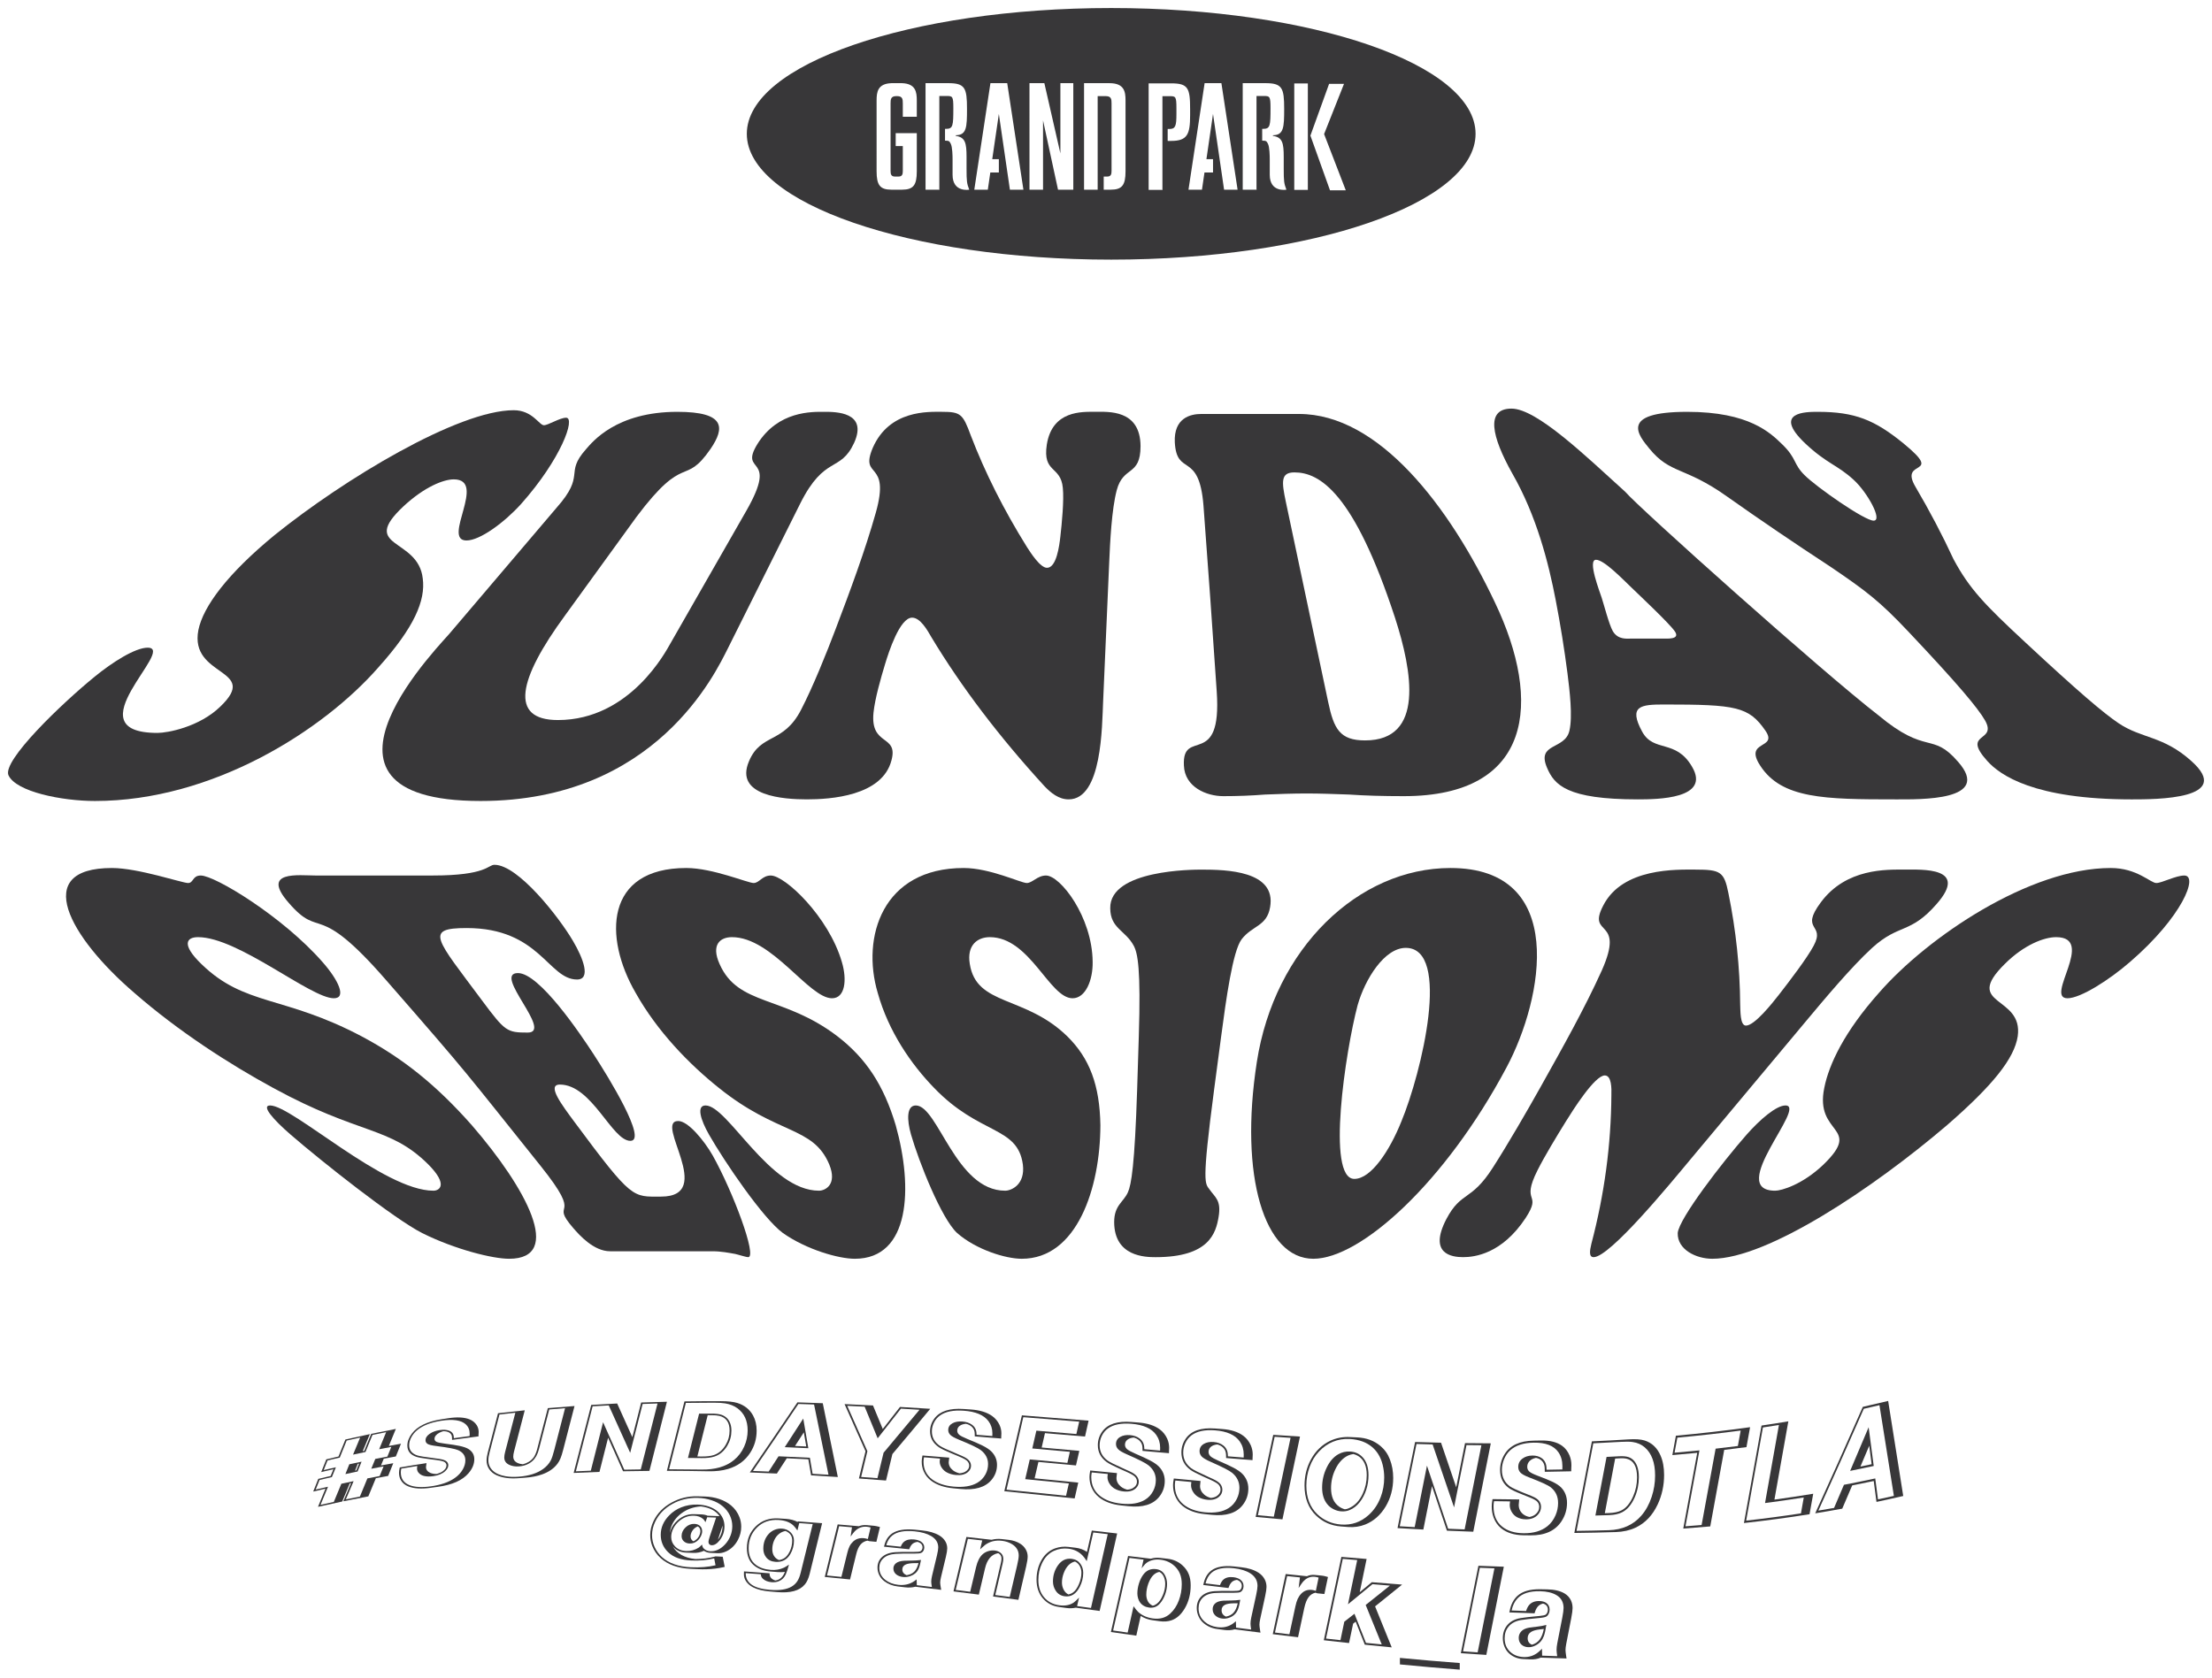 <?xml version="1.0" encoding="utf-8"?>
<!-- Generator: Adobe Illustrator 23.0.1, SVG Export Plug-In . SVG Version: 6.00 Build 0)  -->
<svg version="1.1" id="Layer_1" xmlns="http://www.w3.org/2000/svg" xmlns:xlink="http://www.w3.org/1999/xlink" x="0px" y="0px"
	 viewBox="0 0 275.91 209.32" style="enable-background:new 0 0 275.91 209.32;" xml:space="preserve">
<style type="text/css">
	.st0{fill:#383739;}
</style>
<path class="st0" d="M34.246,66.765c8.623-6.956,22.891-15.583,29.829-15.583
	c2.35,0,3.174,1.873,3.768,1.873c0.537,0,1.983-0.936,2.771-0.936
	c1.208,0-0.623,5.149-5.623,10.767c-2.051,2.274-5.11,4.548-6.805,4.548
	c-3.126,0,2.629-7.625-1.585-7.625c-1.28,0-3.655,0.937-6.256,3.345
	c-5.646,5.283,1.827,3.879,2.388,9.028c0.36,2.742-1.044,6.086-5.55,11.102
	c-6.852,7.825-20.62,16.653-35.341,16.653c-4.092,0-9.833-1.137-10.785-3.21
	c-0.789-1.806,6.572-8.895,10.76-12.306c2.211-1.805,5.047-3.612,6.604-3.612
	c3.67,0-9.516,10.635,1.216,10.635c1.273,0,5.213-0.736,7.836-3.278
	c5.048-4.815-3.886-3.611-2.727-9.563C25.344,75.66,28.387,71.58,34.246,66.765"
	/>
<path class="st0" d="M93.116,63.688c4.079-7.156-1.016-4.414,1.362-8.293
	c2.593-4.146,6.794-4.013,8.327-4.013c1.419,0,5.483,0,3.731,3.879
	c-1.732,3.746-3.668,1.472-6.719,7.558c-3.005,6.019-6.011,12.038-9.017,18.057
	c-1.527,3.01-8.977,19.061-30.852,19.061c-24.915,0-4.172-20.332-3.668-21.134
	c4.38-5.15,8.759-10.3,13.139-15.449c3.731-4.213,0.927-4.213,3.662-7.29
	c0.817-0.937,3.784-4.682,11.408-4.682c6.039,0,5.918,2.007,4.149,4.615
	c-3.327,4.816-3.125,0.335-9.248,8.494c-2.972,4.102-5.945,8.203-8.918,12.305
	c-5.836,7.959-6.983,13.042-0.884,13.042c9.074,0,13.563-8.761,14-9.497
	C86.764,74.79,89.94,69.239,93.116,63.688"/>
<path class="st0" d="M128.084,68.236c0.433,0.669,1.651,2.608,2.511,2.608
	c1.185,0,1.536-2.742,1.665-3.879c0.191-1.671,0.467-4.547,0.311-6.085
	c-0.253-2.81-2.55-1.806-1.998-5.418c0.685-4.28,4.42-4.08,5.991-4.08
	c1.649,0,5.669-0.334,5.7,4.281c-0.007,3.812-2.144,2.407-2.966,5.484
	c-0.64,2.408-0.839,6.554-0.946,9.095c-0.253,5.774-0.505,11.548-0.757,17.322
	c-0.143,3.01-0.115,12.172-4.298,12.172c-1.236,0-2.217-0.802-3.041-1.672
	c-5.65-6.175-10.335-12.35-14.056-18.525c-0.506-0.869-1.383-2.475-2.432-2.475
	c-1.546,0-2.93,4.347-3.357,5.752c-0.568,1.873-1.27,4.347-1.455,6.086
	c-0.433,4.28,3.121,2.675,2.243,5.952c-1.145,4.481-7.65,4.882-10.559,4.882
	c-2.848,0-9.077-0.401-7.219-4.748c1.478-3.544,4.291-2.14,6.493-6.42
	c1.493-2.876,3.184-7.09,4.323-10.099c1.827-4.816,3.646-9.698,5.008-14.513
	c1.881-6.688-2.078-4.08-0.377-8.093c2.084-4.748,6.946-4.481,8.633-4.481
	c2.324,0,2.602,0.268,3.585,2.943C122.864,58.962,125.196,63.599,128.084,68.236"/>
<path class="st0" d="M150.114,63.086c-0.543-6.888-3.333-3.544-3.576-7.892
	c-0.144-3.076,1.988-3.544,3.293-3.544h12.206c9.956,0,18.747,11.503,24.441,23.541
	c5.933,12.44,4.656,24.144-11.375,24.144c-2.645,0-4.879-0.067-6.81-0.201
	c-1.92-0.067-3.588-0.133-5.307-0.133c-1.718,0-3.486,0.066-5.198,0.133
	c-1.704,0.134-3.421,0.201-5.205,0.201c-2.104,0-4.807-1.137-4.909-3.812
	c-0.253-4.815,4.762,0.535,4.093-9.23
	C151.247,78.558,150.696,70.822,150.114,63.086 M165.662,87.564
	c0.716,3.411,1.472,4.815,4.614,4.815c7.438,0,5.891-8.627,3.725-15.315
	c-5.129-15.649-9.426-18.124-12.541-18.124c-1.721,0-1.609,1.137-1.072,3.678
	C162.145,70.934,163.903,79.249,165.662,87.564"/>
<path class="st0" d="M194.044,74.858c-0.887-4.615-2.378-10.5-5.411-15.784
	c-2.586-4.614-3.356-8.092-0.099-8.092c3.154,0,9.294,5.952,14.175,10.366
	c1.637,1.94,24.492,22.405,31.582,27.889c6.09,5.082,6.675,2.006,9.953,5.818
	c4.288,4.883-4.715,4.682-7.796,4.682c-8.833,0-14.217-0.067-16.892-4.213
	c-2.095-3.211,2.262-2.007,0.658-4.348c-2.072-3.009-3.645-3.277-12.614-3.277
	c-2.896,0-4.543,0.134-2.755,3.411c1.436,2.608,4.183,0.869,6.206,4.347
	c2.371,4.013-4.297,4.08-6.766,4.08c-8.856,0-10.411-1.806-11.319-3.946
	c-1.344-3.143,2.244-2.207,2.791-4.615c0.423-1.806,0.029-5.016-0.239-7.156
	C195.124,80.966,194.633,77.912,194.044,74.858 M207.436,79.673
	c0.514,0,2.153,0.134,1.492-0.87c-0.676-1.003-4.384-4.48-5.35-5.417
	c-1.127-1.07-3.485-3.544-4.501-3.544c-1.102,0,0.481,4.013,0.709,4.748
	c0.247,0.736,0.92,3.344,1.379,4.146c0.658,1.138,1.834,0.937,2.4,0.937
	H207.436z"/>
<path class="st0" d="M243.672,69.775c1.966,3.678,3.901,5.685,8.946,10.366
	c6.607,6.153,9.757,8.828,11.647,10.099c2.895,1.939,5.522,1.538,9.036,4.681
	c5.436,4.816-4.387,4.816-7.409,4.816c-12.164,0-16.426-3.01-18.033-4.816
	c-3.244-3.611,1.287-2.273-0.248-5.016c-0.87-1.538-3.446-4.614-9.578-11.102
	c-3.593-3.812-5.278-5.082-9.714-8.092c-4.466-2.92-8.765-5.841-12.898-8.761
	c-5.355-3.812-7.062-2.742-9.723-6.019c-1.247-1.538-3.873-4.548,4.759-4.548
	c7.711,0,10.361,2.608,11.869,4.079c1.791,1.74,1.339,2.408,2.755,3.813
	c1.458,1.471,7.484,5.685,8.621,5.685c1.179,0-0.792-3.545-2.479-5.083
	c-2.026-1.873-3.349-2.007-6.047-4.548c-4.159-3.946,0.127-3.946,1.546-3.946
	c4.644,0,7.103,1.003,10.715,3.946c5.209,4.28-0.65,1.806,1.491,5.417
	C240.696,63.756,242.277,66.765,243.672,69.775"/>
<path class="st0" d="M16.76,123.882c-8.102-6.956-12.928-15.583-2.798-15.583
	c3.29,0,8.761,1.873,9.496,1.873c0.702,0,0.52-0.936,1.586-0.936
	c1.781,0,10.236,5.149,15.16,10.767c2.016,2.274,3.065,4.548,1.44,4.548
	c-2.897,0-11.916-7.625-16.939-7.625c-1.477,0-2.082,0.937,0.407,3.345
	c5.409,5.283,10.24,3.879,19.99,9.028c5.16,2.742,9.327,6.086,13.759,11.102
	c6.767,7.825,11.535,16.653,4.637,16.653c-2.018,0-6.679-1.137-10.847-3.21
	c-3.529-1.806-12.49-8.895-16.43-12.306c-2.081-1.805-3.696-3.612-2.529-3.612
	c2.775,0,14.185,10.635,20.369,10.635c0.748,0,1.887-0.736-0.637-3.278
	c-4.851-4.815-8.505-3.611-19.38-9.563
	C28.638,132.777,22.279,128.697,16.76,123.882"/>
<path class="st0" d="M53.958,109.236c6.77,0,6.895-1.337,7.718-1.337
	c2.964,0,8.066,6.553,9.791,9.496c1.306,2.207,2.263,4.816,0.511,4.816
	c-3.594,0-4.642-6.421-13.776-6.421c-5.333,0-3.795,1.338,1.919,9.029
	c2.885,3.879,3.112,4.013,5.7,4.013c3.243,0-4.435-7.424-1.218-7.424
	c2.679,0,7.765,7.557,9.465,10.165c1.784,2.743,6.734,10.768,4.565,10.768
	c-2.311,0-4.789-7.022-8.8-7.022c-1.678,0,0.251,2.542,1.835,4.682
	c7.242,9.764,7.224,9.296,10.786,9.296c6.894,0-0.939-9.43,2.145-9.43
	c1.222,0,3.213,2.407,4.287,4.28c2.553,4.547,5.592,12.707,4.437,12.707
	c-0.216,0-0.832-0.201-1.61-0.401c-0.766-0.134-1.767-0.335-2.825-0.335H76.103
	c-2.042,0-3.826-2.006-4.582-2.876c-3.181-3.678,1.56-0.735-4.129-7.824
	c-9.751-12.172-8.62-10.969-19.184-23.074c-8.883-10.232-8.093-4.949-12.193-9.697
	c-3.571-4.08,1.293-3.411,3.36-3.411H53.958z"/>
<path class="st0" d="M79.289,123.882c-4.034-6.956-3.813-15.583,6.315-15.583
	c3.291,0,7.666,1.873,8.402,1.873c0.701,0,1.067-0.936,2.133-0.936
	c1.782,0,7.223,5.149,8.862,10.767c0.686,2.274,0.405,4.548-1.22,4.548
	c-2.896,0-7.456-7.625-12.479-7.625c-1.477,0-2.63,0.937-1.55,3.345
	c2.32,5.283,7.972,3.879,14.71,9.028c3.556,2.742,5.768,6.086,7.266,11.102
	c2.19,7.825,1.795,16.653-5.104,16.653c-2.018,0-6.014-1.137-8.968-3.21
	c-2.473-1.806-7.288-8.895-9.233-12.306c-1.025-1.805-1.584-3.612-0.416-3.612
	c2.774,0,7.965,10.635,14.149,10.635c0.748,0,2.317-0.736,1.279-3.278
	c-2.033-4.815-6.393-3.611-13.786-9.563
	C85.965,132.777,81.991,128.697,79.289,123.882"/>
<path class="st0" d="M109.483,123.882c-2.069-6.956,0.588-15.583,10.717-15.583
	c3.291,0,7.137,1.873,7.873,1.873c0.701,0,1.331-0.936,2.397-0.936
	c1.782,0,5.769,5.149,5.821,10.767c0.043,2.274-0.88,4.548-2.505,4.548
	c-2.896,0-5.303-7.625-10.326-7.625c-1.476,0-2.894,0.937-2.494,3.345
	c0.828,5.283,6.877,3.879,12.16,9.028c2.782,2.742,4.049,6.086,4.131,11.102
	c-0.021,7.825-2.909,16.653-9.808,16.653c-2.017,0-5.693-1.137-8.061-3.21
	c-1.964-1.806-4.776-8.895-5.757-12.306c-0.515-1.805-0.564-3.612,0.603-3.612
	c2.775,0,4.961,10.635,11.146,10.635c0.748,0,2.525-0.736,2.205-3.278
	c-0.674-4.815-5.373-3.611-11.085-9.563
	C113.647,132.777,110.825,128.697,109.483,123.882"/>
<path class="st0" d="M142.045,129.366c0.272-8.494-0.133-10.433-0.631-11.369
	c-1.039-1.94-2.917-2.14-2.93-4.682c-0.085-4.815,10.381-4.815,11.396-4.815
	c3.059,0,9.343,0.134,8.544,4.681c-0.402,2.408-2.217,2.274-3.554,4.013
	c-1.111,1.472-1.937,7.491-2.558,12.172c-0.292,2.207-0.585,4.414-0.877,6.621
	c-1.568,11.905-1.121,11.637-0.55,12.44c0.711,1.003,1.461,1.337,1.114,3.411
	c-0.339,2.006-1.164,5.016-7.856,5.016c-1.293,0-5.134-0.067-5.169-4.347
	c-0.002-2.141,1.137-2.475,1.714-3.746c0.425-0.936,0.848-3.411,1.15-12.774
	C141.906,133.78,141.976,131.573,142.045,129.366"/>
<path class="st0" d="M156.768,132.509c2.191-14.178,12.658-24.21,24.154-24.21
	c14.624,0,11.601,16.252,6.993,24.879c-7.65,14.379-18.198,23.876-24.097,23.876
	C157.708,157.054,154.558,146.754,156.768,132.509 M175.346,118.264
	c-2.654,0-5.079,3.879-6.007,7.156c-1.505,5.685-3.93,21.669-0.406,21.669
	c2.099,0,4.415-3.545,5.861-7.156C177.324,133.847,181.066,118.264,175.346,118.264"/>
<path class="st0" d="M217.059,125.353c0.04,0.669-0.041,2.608,0.721,2.608
	c1.065,0,3.247-2.742,4.132-3.879c1.3-1.671,3.498-4.547,4.313-6.085
	c1.514-2.81-1.797-1.806,0.897-5.418c3.166-4.28,8.246-4.08,10.38-4.08
	c2.236,0,8.118-0.334,4.07,4.281c-3.318,3.812-4.66,2.407-8.054,5.484
	c-2.633,2.408-6.083,6.554-8.209,9.095l-14.476,17.322
	c-2.505,3.01-10.025,12.172-12.051,12.172c-0.614,0-0.494-0.802-0.283-1.672
	c1.626-6.175,2.456-12.35,2.493-18.525c0.03-0.869,0.028-2.475-0.823-2.475
	c-1.257,0-3.988,4.347-4.86,5.752c-1.163,1.873-2.66,4.347-3.533,6.086
	c-2.15,4.28,0.651,2.675-1.482,5.952c-2.963,4.481-6.363,4.882-7.805,4.882
	c-1.411,0-4.339-0.401-2.082-4.748c1.871-3.544,3.065-2.14,5.798-6.42
	c1.848-2.876,4.29-7.09,5.974-10.099c2.692-4.816,5.447-9.698,7.623-14.513
	c2.972-6.688-1.921-4.08,0.175-8.093c2.421-4.748,9.209-4.481,11.494-4.481
	c3.15,0,3.585,0.268,4.12,2.943C216.538,116.079,217.027,120.716,217.059,125.353"/>
<path class="st0" d="M234.36,123.882c6.056-6.956,18.791-15.583,28.92-15.583
	c3.291,0,4.951,1.873,5.686,1.873c0.701,0,2.424-0.936,3.491-0.936
	c1.782,0-0.246,5.149-6.756,10.767c-2.613,2.274-6.194,4.548-7.819,4.548
	c-2.895,0,3.604-7.625-1.418-7.625c-1.477,0-3.989,0.937-6.401,3.345
	c-5.344,5.283,2.345,3.879,1.613,9.028c-0.42,2.742-3.06,6.086-8.837,11.102
	c-9.162,7.825-22.362,16.653-29.26,16.653c-2.018,0-4.365-1.137-4.313-3.21
	c0.147-1.806,5.616-8.895,8.618-12.306c1.595-1.805,3.656-3.612,4.823-3.612
	c2.775,0-7.461,10.635-1.277,10.635c0.747,0,3.385-0.736,6.034-3.278
	c4.951-4.815-1.155-3.611,0.086-9.563
	C228.133,132.777,230.078,128.697,234.36,123.882"/>
<path class="st0" d="M41.588,183.311c-0.508,0.117-1.015,0.236-1.523,0.358
	c0.211-0.529,0.423-1.058,0.634-1.587c0.508-0.122,1.015-0.241,1.523-0.358
	c0.286-0.705,0.573-1.411,0.86-2.119c1.017-0.234,2.035-0.458,3.052-0.673
	c-0.296,0.71-0.593,1.419-0.889,2.127c0.063-0.014,0.127-0.027,0.19-0.04
	c0.289-0.706,0.578-1.414,0.867-2.122c1.025-0.215,2.049-0.42,3.074-0.615
	c-0.292,0.709-0.583,1.417-0.874,2.125c0.505-0.096,1.01-0.19,1.515-0.28
	c-0.214,0.531-0.427,1.062-0.641,1.591c-0.502,0.091-1.005,0.184-1.508,0.279
	c-0.117,0.282-0.233,0.564-0.349,0.846c0.512-0.097,1.024-0.191,1.537-0.283
	c-0.214,0.529-0.428,1.058-0.641,1.587c-0.511,0.091-1.02,0.185-1.531,0.281
	c-0.313,0.757-0.626,1.513-0.939,2.268c-1.04,0.195-2.079,0.401-3.119,0.617
	c0.321-0.756,0.641-1.513,0.962-2.271c-0.053,0.011-0.107,0.022-0.16,0.033
	c-0.314,0.757-0.627,1.513-0.94,2.266c-1.008,0.211-2.016,0.432-3.023,0.663
	c0.311-0.754,0.621-1.508,0.932-2.264c-0.51,0.117-1.02,0.236-1.53,0.359
	c0.211-0.527,0.422-1.054,0.634-1.582c0.512-0.123,1.025-0.243,1.537-0.361
	C41.355,183.875,41.471,183.593,41.588,183.311 M47.846,182.958
	c-0.512,0.095-1.025,0.193-1.537,0.294c0.168-0.409,0.335-0.818,0.503-1.227
	c0.502-0.099,1.005-0.195,1.508-0.289c0.162-0.403,0.325-0.807,0.488-1.21
	c-0.505,0.095-1.01,0.191-1.516,0.291c0.292-0.708,0.583-1.418,0.874-2.129
	c-0.568,0.112-1.136,0.227-1.704,0.345c-0.292,0.711-0.583,1.42-0.875,2.129
	c-0.517,0.107-1.034,0.218-1.551,0.33c0.296-0.71,0.592-1.42,0.889-2.131
	c-0.561,0.122-1.122,0.248-1.683,0.376c-0.287,0.709-0.574,1.416-0.86,2.124
	c-0.508,0.116-1.015,0.234-1.523,0.355c-0.16,0.402-0.32,0.804-0.481,1.206
	c0.508-0.122,1.016-0.24,1.523-0.355c-0.168,0.408-0.335,0.817-0.503,1.225
	c-0.512,0.117-1.024,0.236-1.537,0.359c-0.16,0.4-0.32,0.801-0.481,1.201
	c0.513-0.122,1.025-0.241,1.537-0.358c-0.313,0.757-0.626,1.512-0.939,2.266
	c0.553-0.126,1.107-0.249,1.661-0.369c0.313-0.754,0.626-1.509,0.94-2.266
	c0.51-0.11,1.02-0.219,1.53-0.324c-0.323,0.759-0.646,1.517-0.969,2.273
	c0.585-0.121,1.17-0.238,1.755-0.353c0.312-0.754,0.622-1.509,0.933-2.266
	c0.51-0.099,1.02-0.197,1.53-0.292
	C47.52,183.762,47.684,183.36,47.846,182.958 M45.1,182.37
	c-0.165,0.409-0.331,0.817-0.496,1.225c-0.507,0.105-1.015,0.213-1.522,0.323
	c0.162-0.408,0.325-0.815,0.487-1.223
	C44.08,182.584,44.589,182.476,45.1,182.37 M44.291,183.486
	c0.051-0.011,0.102-0.021,0.153-0.032c0.114-0.281,0.228-0.562,0.342-0.844
	c-0.053,0.011-0.107,0.022-0.16,0.034
	C44.514,182.924,44.403,183.205,44.291,183.486"/>
<path class="st0" d="M53.202,182.55l-0.022,0.148c-0.03,0.182-0.044,0.296-0.044,0.342
	c0,0.328,0.179,0.571,0.539,0.731c0.209,0.089,0.476,0.134,0.801,0.134
	c0.292-0.083,0.53-0.188,0.714-0.314c0.335-0.232,0.503-0.482,0.503-0.751
	c0-0.162-0.071-0.296-0.211-0.401c-0.132-0.106-0.476-0.198-1.035-0.272
	c-0.121-0.017-0.471-0.065-1.049-0.139c-0.704-0.089-1.197-0.176-1.479-0.269
	c-0.738-0.252-1.107-0.715-1.107-1.401c0-0.498,0.186-0.994,0.56-1.489
	c0.681-0.897,1.893-1.505,3.636-1.78c0.297-0.047,0.592-0.093,0.889-0.139
	c1.122-0.171,2.006-0.124,2.652,0.132c0.393,0.154,0.699,0.401,0.918,0.738
	c0.16,0.259,0.24,0.542,0.24,0.849c-0.007,0.14-0.014,0.281-0.022,0.421
	v0.124c-1.1,0.136-2.2,0.282-3.3,0.437v-0.128
	c0-0.156-0.01-0.275-0.029-0.358c-0.044-0.192-0.16-0.341-0.35-0.446
	c-0.189-0.104-0.429-0.154-0.721-0.149c-0.175,0.05-0.332,0.111-0.474,0.184
	c-0.407,0.217-0.611,0.476-0.611,0.773c0,0.159,0.082,0.282,0.247,0.369
	c0.165,0.079,0.493,0.15,0.984,0.213c0.859,0.108,1.486,0.209,1.879,0.292
	c0.5,0.105,0.875,0.236,1.122,0.389c0.486,0.303,0.729,0.731,0.729,1.277
	c0,0.593-0.233,1.166-0.699,1.718c-0.778,0.922-2.062,1.483-3.855,1.723
	c-0.299,0.04-0.597,0.081-0.896,0.123c-1.146,0.161-2.069,0.106-2.768-0.17
	c-0.418-0.167-0.729-0.422-0.933-0.767c-0.16-0.271-0.24-0.584-0.24-0.939
	c0-0.156,0.024-0.341,0.073-0.556l0.022-0.107
	C50.977,182.9,52.089,182.72,53.202,182.55 M58.578,179.172
	c0.005-0.119,0.007-0.216,0.007-0.295c0-0.471-0.162-0.859-0.487-1.163
	c-0.569-0.525-1.601-0.68-3.097-0.444c-1.273,0.2-2.247,0.584-2.922,1.13
	c-0.33,0.265-0.59,0.577-0.779,0.936c-0.175,0.333-0.263,0.661-0.263,0.983
	c0,0.621,0.335,1.041,1.006,1.27c0.267,0.091,0.979,0.201,2.135,0.351
	c0.466,0.058,0.765,0.105,0.896,0.137c0.335,0.072,0.563,0.179,0.685,0.318
	c0.107,0.121,0.16,0.262,0.16,0.421c0,0.253-0.131,0.5-0.394,0.741
	c-0.354,0.324-0.849,0.529-1.486,0.619c-0.437,0.062-0.818,0.055-1.144-0.024
	c-0.223-0.055-0.41-0.148-0.561-0.279c-0.214-0.182-0.32-0.402-0.32-0.659
	c0-0.058,0.012-0.16,0.036-0.306c-0.665,0.106-1.33,0.216-1.996,0.329
	c-0.039,0.167-0.059,0.324-0.059,0.468c0,0.78,0.36,1.307,1.079,1.592
	c0.66,0.26,1.547,0.308,2.659,0.152c1.239-0.174,2.232-0.511,2.98-1.031
	c0.432-0.299,0.77-0.661,1.013-1.086c0.213-0.374,0.32-0.751,0.32-1.131
	c0-0.579-0.303-1.006-0.91-1.272c-0.34-0.15-1.232-0.329-2.674-0.507
	c-0.583-0.07-0.962-0.161-1.137-0.275c-0.165-0.109-0.247-0.256-0.247-0.441
	c0-0.312,0.179-0.589,0.539-0.828c0.325-0.222,0.733-0.373,1.224-0.449
	c0.471-0.073,0.866-0.047,1.187,0.077c0.369,0.144,0.561,0.412,0.576,0.799
	c0.005,0.034,0.007,0.079,0.007,0.134
	C57.267,179.346,57.922,179.257,58.578,179.172"/>
<path class="st0" d="M65.455,175.961c-0.444,1.713-0.889,3.422-1.333,5.125
	c-0.068,0.258-0.102,0.476-0.102,0.655c0,0.447,0.274,0.742,0.823,0.891
	c0.117,0.03,0.241,0.052,0.372,0.065c0.272-0.07,0.529-0.179,0.772-0.326
	c0.257-0.165,0.464-0.364,0.619-0.597c0.165-0.266,0.299-0.593,0.401-0.983
	c0.442-1.695,0.884-3.395,1.326-5.101c1.11-0.096,2.219-0.184,3.329-0.263
	c-0.471,1.825-0.942,3.643-1.413,5.456c-0.116,0.454-0.228,0.81-0.335,1.07
	c-0.107,0.26-0.236,0.488-0.386,0.683c-0.447,0.59-1.086,1.029-1.916,1.322
	c-0.603,0.212-1.263,0.344-1.982,0.399c-0.299,0.022-0.597,0.045-0.896,0.069
	c-1.117,0.09-2.05-0.031-2.798-0.367c-0.408-0.187-0.721-0.45-0.94-0.79
	c-0.204-0.31-0.305-0.664-0.305-1.063c0-0.276,0.053-0.616,0.16-1.018
	c0.422-1.616,0.845-3.236,1.267-4.861
	C63.231,176.195,64.343,176.073,65.455,175.961 M68.508,175.857
	c-0.427,1.656-0.855,3.307-1.282,4.953c-0.171,0.657-0.443,1.15-0.817,1.479
	c-0.442,0.392-0.99,0.613-1.646,0.668c-0.462,0.039-0.869-0.023-1.224-0.186
	c-0.427-0.191-0.641-0.498-0.641-0.924c0-0.186,0.036-0.418,0.109-0.695
	c0.425-1.625,0.85-3.255,1.275-4.89c-0.66,0.071-1.321,0.144-1.982,0.221
	c-0.41,1.579-0.82,3.153-1.231,4.723c-0.102,0.382-0.153,0.707-0.153,0.976
	c0,0.529,0.19,0.968,0.569,1.321c0.369,0.343,0.9,0.571,1.595,0.687
	c0.495,0.084,1.047,0.1,1.654,0.051c1.258-0.101,2.263-0.417,3.016-0.964
	c0.423-0.306,0.741-0.664,0.955-1.074c0.136-0.272,0.279-0.701,0.429-1.29
	c0.45-1.733,0.899-3.472,1.348-5.216
	C69.824,175.748,69.166,175.801,68.508,175.857"/>
<path class="st0" d="M78.875,179.309c0.367-1.437,0.734-2.878,1.1-4.322
	c1.071-0.038,2.142-0.069,3.213-0.094c-0.728,2.89-1.457,5.766-2.185,8.627
	c-1.096,0.008-2.191,0.023-3.287,0.046c-0.621-1.405-1.243-2.8-1.864-4.185
	c-0.36,1.425-0.72,2.846-1.079,4.264c-1.073,0.036-2.147,0.079-3.22,0.13
	c0.731-2.814,1.462-5.643,2.193-8.486c1.078-0.067,2.157-0.126,3.235-0.178
	C77.612,176.501,78.244,177.899,78.875,179.309 M79.924,183.336
	c0.697-2.729,1.394-5.47,2.091-8.225c-0.619,0.017-1.238,0.036-1.858,0.058
	c-0.517,2.04-1.034,4.073-1.551,6.098c-0.891-1.993-1.783-3.965-2.674-5.917
	c-0.671,0.035-1.341,0.072-2.011,0.113c-0.697,2.716-1.394,5.419-2.091,8.11
	c0.621-0.029,1.243-0.056,1.865-0.08c0.51-2.008,1.02-4.022,1.53-6.043
	c0.882,1.953,1.763,3.927,2.645,5.92
	C78.554,183.356,79.239,183.344,79.924,183.336"/>
<path class="st0" d="M83.181,183.512c0.731-2.872,1.462-5.759,2.193-8.661
	c1.515-0.023,3.03-0.033,4.546-0.031c0.879,0.001,1.559,0.076,2.04,0.222
	c0.894,0.279,1.549,0.799,1.967,1.557c0.301,0.543,0.452,1.179,0.452,1.904
	c0,0.999-0.265,1.914-0.794,2.743c-0.642,0.999-1.564,1.673-2.769,2.031
	c-0.714,0.213-1.532,0.308-2.455,0.29
	C86.634,183.533,84.907,183.514,83.181,183.512 M83.458,183.317
	c1.336,0.002,2.671,0.014,4.007,0.035c1.709,0.028,3.067-0.354,4.073-1.173
	c0.558-0.454,0.988-1.021,1.289-1.701c0.286-0.637,0.43-1.307,0.43-2.008
	c0-1.22-0.428-2.147-1.282-2.768c-0.418-0.306-0.926-0.508-1.523-0.604
	c-0.35-0.058-0.826-0.086-1.428-0.085c-1.158,0.002-2.317,0.01-3.475,0.026
	C84.852,177.812,84.155,180.571,83.458,183.317 M85.811,181.906
	c0.464-1.838,0.928-3.681,1.392-5.531c0.514-0.002,1.03-0.003,1.544-0.002
	c0.515,0.001,0.918,0.047,1.21,0.139c0.48,0.157,0.83,0.455,1.048,0.892
	c0.151,0.303,0.227,0.665,0.227,1.087c0,0.676-0.17,1.304-0.511,1.882
	c-0.407,0.689-0.942,1.139-1.602,1.355c-0.418,0.138-0.95,0.202-1.596,0.194
	C86.952,181.915,86.382,181.909,85.811,181.906 M86.984,181.718
	c0.18,0.001,0.359,0.004,0.539,0.006c0.612,0.007,1.115-0.051,1.508-0.178
	c0.607-0.199,1.103-0.623,1.487-1.273c0.325-0.544,0.487-1.138,0.487-1.779
	c0-1.011-0.422-1.625-1.267-1.836c-0.253-0.061-0.583-0.089-0.991-0.086
	c-0.158-0.001-0.316-0.001-0.473-0.001C87.844,178.292,87.414,180.008,86.984,181.718
	"/>
<path class="st0" d="M102.626,175.076c0.627,3.053,1.254,6.122,1.88,9.208
	c-1.112-0.074-2.224-0.143-3.337-0.207c-0.114-0.668-0.228-1.335-0.342-2.001
	c-0.896-0.047-1.792-0.09-2.688-0.13c-0.413,0.637-0.826,1.273-1.239,1.907
	c-1.125-0.052-2.249-0.099-3.373-0.14c1.979-2.885,3.958-5.798,5.938-8.743
	C100.519,175.001,101.573,175.036,102.626,175.076 M101.017,181.88
	c0.114,0.666,0.228,1.334,0.342,2.002c0.661,0.038,1.321,0.078,1.982,0.119
	c-0.6-2.937-1.2-5.859-1.8-8.765c-0.651-0.023-1.302-0.045-1.953-0.065
	c-1.889,2.814-3.778,5.597-5.668,8.354c0.654,0.025,1.307,0.051,1.96,0.079
	c0.411-0.634,0.821-1.27,1.231-1.906
	C98.413,181.751,99.715,181.812,101.017,181.88 M100.827,180.691
	c-0.981-0.048-1.962-0.091-2.943-0.131c0.77-1.185,1.539-2.375,2.309-3.57
	C100.405,178.221,100.616,179.454,100.827,180.691 M99.166,180.41
	c0.466,0.02,0.933,0.041,1.399,0.063c-0.1-0.587-0.199-1.174-0.299-1.761
	C99.899,179.279,99.533,179.845,99.166,180.41"/>
<path class="st0" d="M110.109,178.294c0.716-0.914,1.433-1.831,2.149-2.752
	c1.258,0.073,2.516,0.15,3.774,0.232c-1.574,1.9-3.147,3.782-4.721,5.647
	c-0.265,1.102-0.529,2.203-0.794,3.301c-1.127-0.089-2.254-0.175-3.381-0.256
	c0.275-1.129,0.549-2.262,0.823-3.397c-0.871-1.976-1.743-3.937-2.615-5.881
	c1.183,0.052,2.365,0.108,3.548,0.17
	C109.298,176.333,109.703,177.312,110.109,178.294 M112.375,175.754
	c-0.967,1.241-1.933,2.474-2.9,3.701c-0.541-1.322-1.083-2.638-1.624-3.948
	c-0.724-0.036-1.448-0.07-2.172-0.103c0.838,1.872,1.676,3.759,2.514,5.661
	c-0.26,1.072-0.52,2.144-0.78,3.212c0.678,0.049,1.355,0.1,2.033,0.151
	c0.255-1.056,0.51-2.114,0.765-3.174c1.494-1.771,2.987-3.557,4.48-5.359
	C113.919,175.846,113.147,175.799,112.375,175.754"/>
<path class="st0" d="M118.401,181.866l-0.022,0.172c-0.03,0.21-0.044,0.343-0.044,0.399
	c0,0.393,0.179,0.732,0.539,1.018c0.209,0.161,0.476,0.284,0.801,0.369
	c0.292-0.025,0.53-0.089,0.714-0.194c0.335-0.193,0.503-0.45,0.503-0.771
	c0-0.195-0.071-0.374-0.211-0.535c-0.132-0.16-0.476-0.358-1.035-0.59
	c-0.121-0.052-0.471-0.2-1.049-0.441c-0.704-0.293-1.197-0.533-1.479-0.721
	c-0.738-0.504-1.107-1.165-1.107-1.987c0-0.598,0.186-1.141,0.56-1.631
	c0.681-0.887,1.893-1.279,3.636-1.158c0.297,0.021,0.592,0.042,0.889,0.062
	c1.122,0.079,2.006,0.349,2.652,0.81c0.393,0.277,0.699,0.644,0.918,1.098
	c0.16,0.346,0.24,0.702,0.24,1.07c-0.007,0.166-0.014,0.332-0.022,0.498
	v0.148c-1.1-0.091-2.2-0.181-3.3-0.268v-0.154
	c0-0.186-0.01-0.331-0.029-0.435c-0.044-0.242-0.16-0.449-0.35-0.621
	c-0.189-0.173-0.429-0.293-0.721-0.362c-0.175,0.015-0.332,0.048-0.474,0.097
	c-0.407,0.156-0.611,0.413-0.611,0.768c0,0.191,0.082,0.359,0.247,0.507
	c0.165,0.138,0.493,0.307,0.984,0.509c0.859,0.347,1.486,0.62,1.879,0.816
	c0.5,0.248,0.875,0.493,1.122,0.733c0.486,0.478,0.729,1.044,0.729,1.697
	c0,0.709-0.233,1.34-0.699,1.891c-0.778,0.92-2.062,1.287-3.855,1.118
	c-0.299-0.028-0.597-0.056-0.896-0.084c-1.146-0.107-2.069-0.423-2.768-0.949
	c-0.418-0.317-0.729-0.71-0.933-1.181c-0.16-0.371-0.24-0.77-0.24-1.196
	c0-0.188,0.024-0.404,0.073-0.648c0.007-0.04,0.014-0.081,0.022-0.122
	C116.176,181.685,117.288,181.774,118.401,181.866 M123.777,179.173
	c0.005-0.141,0.007-0.257,0.007-0.351c0-0.563-0.162-1.066-0.487-1.507
	c-0.569-0.764-1.601-1.199-3.097-1.304c-1.273-0.088-2.247,0.106-2.922,0.577
	c-0.33,0.226-0.59,0.528-0.779,0.906c-0.175,0.351-0.263,0.72-0.263,1.107
	c0,0.744,0.335,1.343,1.006,1.801c0.267,0.183,0.979,0.51,2.135,0.99
	c0.466,0.191,0.765,0.323,0.896,0.395c0.335,0.172,0.563,0.357,0.685,0.553
	c0.107,0.173,0.16,0.355,0.16,0.545c0,0.303-0.131,0.566-0.394,0.789
	c-0.354,0.298-0.849,0.418-1.486,0.361c-0.437-0.039-0.818-0.149-1.144-0.329
	c-0.223-0.126-0.41-0.288-0.561-0.485c-0.214-0.277-0.32-0.569-0.32-0.878
	c0-0.069,0.012-0.188,0.036-0.357c-0.665-0.054-1.33-0.107-1.996-0.16
	c-0.039,0.19-0.059,0.372-0.059,0.546c0,0.936,0.36,1.671,1.079,2.212
	c0.66,0.494,1.547,0.794,2.659,0.897c1.239,0.114,2.232-0.043,2.98-0.482
	c0.432-0.253,0.77-0.604,1.013-1.054c0.213-0.397,0.32-0.822,0.32-1.276
	c0-0.693-0.303-1.275-0.91-1.742c-0.34-0.262-1.232-0.692-2.674-1.279
	c-0.583-0.236-0.962-0.445-1.137-0.63c-0.165-0.174-0.247-0.372-0.247-0.594
	c0-0.374,0.179-0.657,0.539-0.849c0.325-0.18,0.733-0.253,1.224-0.216
	c0.471,0.034,0.866,0.166,1.187,0.395c0.369,0.265,0.561,0.632,0.576,1.1
	c0.005,0.042,0.007,0.096,0.007,0.161
	C122.466,179.067,123.121,179.12,123.777,179.173"/>
<path class="st0" d="M135.783,177.253c-0.148,0.662-0.296,1.322-0.444,1.982
	c-1.666-0.143-3.332-0.285-4.998-0.425c-0.136,0.599-0.272,1.196-0.408,1.793
	c1.564,0.139,3.128,0.279,4.692,0.42c-0.139,0.606-0.277,1.212-0.416,1.816
	c-1.561-0.147-3.123-0.294-4.684-0.439c-0.158,0.682-0.316,1.363-0.474,2.044
	c1.814,0.177,3.629,0.357,5.443,0.538c-0.151,0.659-0.302,1.317-0.452,1.974
	c-2.924-0.306-5.848-0.609-8.772-0.9c0.731-3.138,1.462-6.293,2.193-9.465
	C130.236,176.805,133.01,177.028,135.783,177.253 M129.27,178.499
	c1.664,0.138,3.327,0.278,4.991,0.42c0.116-0.514,0.233-1.029,0.349-1.544
	c-2.324-0.189-4.648-0.376-6.972-0.557c-0.697,3.031-1.394,6.047-2.091,9.047
	c2.474,0.245,4.95,0.499,7.424,0.756c0.117-0.511,0.233-1.021,0.35-1.533
	c-1.814-0.181-3.629-0.361-5.443-0.538c0.19-0.82,0.379-1.64,0.569-2.462
	c1.564,0.142,3.128,0.288,4.692,0.435c0.102-0.461,0.204-0.922,0.306-1.383
	c-1.562-0.141-3.124-0.282-4.685-0.419
	C128.93,179.981,129.1,179.241,129.27,178.499"/>
<path class="st0" d="M139.325,183.794l-0.022,0.18c-0.029,0.221-0.044,0.361-0.044,0.42
	c0,0.413,0.18,0.772,0.54,1.076c0.208,0.172,0.475,0.304,0.8,0.395
	c0.292-0.024,0.53-0.09,0.715-0.199c0.335-0.201,0.502-0.472,0.502-0.81
	c0-0.205-0.07-0.393-0.211-0.564c-0.131-0.169-0.476-0.379-1.034-0.628
	c-0.122-0.055-0.472-0.213-1.049-0.472c-0.705-0.316-1.198-0.573-1.479-0.774
	c-0.739-0.54-1.108-1.242-1.108-2.108c0-0.63,0.187-1.199,0.561-1.711
	c0.68-0.926,1.892-1.323,3.636-1.183c0.296,0.024,0.592,0.047,0.888,0.071
	c1.122,0.09,2.006,0.376,2.653,0.862c0.393,0.294,0.699,0.679,0.918,1.157
	c0.16,0.364,0.24,0.74,0.24,1.126c-0.007,0.175-0.015,0.35-0.022,0.524
	v0.156c-1.1-0.096-2.2-0.192-3.3-0.289v-0.162
	c0-0.197-0.01-0.35-0.03-0.459c-0.044-0.254-0.16-0.473-0.349-0.656
	c-0.19-0.182-0.43-0.311-0.721-0.385c-0.176,0.015-0.333,0.048-0.474,0.1
	c-0.408,0.161-0.612,0.428-0.612,0.804c0,0.2,0.082,0.378,0.248,0.534
	c0.165,0.147,0.492,0.328,0.984,0.543c0.859,0.371,1.486,0.661,1.879,0.869
	c0.5,0.261,0.874,0.52,1.122,0.774c0.486,0.503,0.728,1.1,0.728,1.786
	c0,0.746-0.232,1.411-0.699,1.99c-0.778,0.968-2.062,1.352-3.854,1.162
	c-0.299-0.031-0.597-0.062-0.896-0.094c-1.147-0.122-2.069-0.466-2.769-1.028
	c-0.417-0.338-0.728-0.757-0.932-1.256c-0.161-0.393-0.241-0.814-0.241-1.264
	c0-0.197,0.025-0.424,0.073-0.68c0.007-0.043,0.015-0.086,0.022-0.129
	C137.1,183.579,138.213,183.686,139.325,183.794 M144.702,180.986
	c0.005-0.147,0.007-0.271,0.007-0.369c0-0.592-0.163-1.122-0.488-1.587
	c-0.569-0.807-1.601-1.267-3.096-1.388c-1.273-0.102-2.247,0.092-2.922,0.58
	c-0.331,0.235-0.59,0.55-0.78,0.946c-0.175,0.367-0.262,0.755-0.262,1.162
	c0,0.784,0.335,1.42,1.005,1.91c0.267,0.195,0.979,0.547,2.136,1.062
	c0.465,0.205,0.764,0.347,0.895,0.422c0.335,0.184,0.564,0.38,0.685,0.587
	c0.107,0.182,0.161,0.374,0.161,0.574c0,0.319-0.132,0.596-0.394,0.829
	c-0.354,0.312-0.85,0.435-1.486,0.371c-0.438-0.045-0.819-0.164-1.144-0.357
	c-0.224-0.135-0.411-0.307-0.561-0.516c-0.214-0.294-0.32-0.603-0.32-0.928
	c0-0.073,0.011-0.198,0.036-0.376c-0.666-0.064-1.331-0.129-1.996-0.193
	c-0.039,0.2-0.059,0.391-0.059,0.574c0,0.986,0.359,1.766,1.079,2.344
	c0.66,0.529,1.546,0.854,2.658,0.972c1.24,0.131,2.233-0.032,2.981-0.491
	c0.431-0.264,0.769-0.634,1.012-1.107c0.214-0.417,0.321-0.865,0.321-1.342
	c0-0.73-0.304-1.342-0.911-1.836c-0.34-0.277-1.231-0.733-2.674-1.361
	c-0.582-0.253-0.962-0.477-1.136-0.673c-0.165-0.185-0.248-0.394-0.248-0.628
	c0-0.394,0.18-0.691,0.539-0.889c0.325-0.187,0.733-0.26,1.224-0.218
	c0.471,0.039,0.867,0.18,1.187,0.423c0.369,0.282,0.562,0.669,0.576,1.161
	c0.005,0.045,0.007,0.102,0.007,0.17
	C143.39,180.872,144.046,180.929,144.702,180.986"/>
<path class="st0" d="M149.75,184.78c-0.008,0.062-0.015,0.124-0.022,0.185
	c-0.029,0.227-0.043,0.371-0.043,0.431c0,0.424,0.179,0.791,0.539,1.1
	c0.209,0.174,0.475,0.308,0.8,0.399c0.292-0.027,0.53-0.098,0.715-0.211
	c0.335-0.209,0.502-0.487,0.502-0.834c0-0.21-0.07-0.403-0.211-0.577
	c-0.131-0.172-0.476-0.383-1.034-0.634c-0.122-0.056-0.472-0.215-1.05-0.477
	c-0.704-0.318-1.197-0.579-1.478-0.784c-0.738-0.549-1.108-1.267-1.108-2.155
	c0-0.645,0.187-1.23,0.561-1.757c0.681-0.953,1.892-1.366,3.636-1.237
	c0.296,0.022,0.592,0.044,0.888,0.066c1.122,0.082,2.006,0.367,2.653,0.859
	c0.393,0.296,0.699,0.688,0.918,1.175c0.16,0.372,0.24,0.756,0.24,1.151
	c-0.007,0.18-0.015,0.359-0.022,0.538v0.16
	c-1.1-0.086-2.2-0.174-3.3-0.263v-0.166c0-0.202-0.01-0.358-0.03-0.471
	c-0.044-0.259-0.16-0.483-0.349-0.668c-0.19-0.186-0.43-0.316-0.721-0.389
	c-0.176,0.016-0.333,0.052-0.474,0.106c-0.408,0.168-0.612,0.444-0.612,0.829
	c0,0.205,0.082,0.387,0.248,0.546c0.165,0.149,0.492,0.332,0.984,0.549
	c0.859,0.373,1.486,0.664,1.879,0.873c0.5,0.263,0.874,0.524,1.122,0.782
	c0.486,0.511,0.728,1.118,0.728,1.823c0,0.764-0.232,1.448-0.699,2.046
	c-0.778,1-2.062,1.409-3.854,1.228c-0.299-0.029-0.597-0.06-0.896-0.09
	c-1.147-0.116-2.07-0.462-2.769-1.035c-0.418-0.344-0.728-0.772-0.932-1.283
	c-0.161-0.403-0.241-0.834-0.241-1.295c0-0.202,0.025-0.435,0.074-0.698
	c0.006-0.044,0.014-0.088,0.021-0.132
	C147.525,184.575,148.638,184.678,149.75,184.78 M155.127,181.856
	c0.005-0.152,0.007-0.278,0.007-0.379c0-0.606-0.163-1.147-0.488-1.621
	c-0.569-0.821-1.601-1.283-3.096-1.395c-1.274-0.095-2.247,0.11-2.922,0.615
	c-0.33,0.242-0.59,0.567-0.779,0.974c-0.175,0.377-0.263,0.775-0.263,1.192
	c0,0.805,0.335,1.455,1.006,1.953c0.266,0.198,0.978,0.556,2.135,1.075
	c0.465,0.206,0.764,0.348,0.895,0.425c0.335,0.185,0.564,0.385,0.685,0.596
	c0.107,0.186,0.161,0.382,0.161,0.587c0,0.327-0.132,0.612-0.394,0.853
	c-0.354,0.323-0.85,0.454-1.486,0.392c-0.438-0.042-0.818-0.162-1.145-0.358
	c-0.222-0.136-0.41-0.311-0.56-0.525c-0.214-0.299-0.32-0.615-0.32-0.949
	c0-0.075,0.011-0.203,0.036-0.385c-0.665-0.062-1.331-0.125-1.996-0.187
	c-0.039,0.204-0.059,0.401-0.059,0.588c0,1.011,0.359,1.81,1.078,2.399
	c0.661,0.538,1.547,0.865,2.659,0.977c1.24,0.125,2.233-0.05,2.981-0.528
	c0.431-0.275,0.769-0.657,1.012-1.145c0.214-0.429,0.321-0.889,0.321-1.379
	c0-0.747-0.304-1.372-0.911-1.872c-0.34-0.281-1.231-0.739-2.674-1.372
	c-0.582-0.255-0.961-0.482-1.136-0.681c-0.165-0.189-0.248-0.403-0.248-0.643
	c0-0.404,0.18-0.708,0.539-0.915c0.325-0.193,0.733-0.271,1.224-0.232
	c0.471,0.037,0.867,0.178,1.187,0.424c0.369,0.285,0.562,0.68,0.576,1.185
	c0.005,0.045,0.007,0.104,0.007,0.174
	C153.815,181.752,154.471,181.804,155.127,181.856"/>
<path class="st0" d="M162.151,179.238c-0.728,3.462-1.458,6.905-2.186,10.329
	c-1.115-0.099-2.23-0.201-3.344-0.305c0.731-3.394,1.462-6.807,2.193-10.239
	C159.926,179.098,161.039,179.169,162.151,179.238 M158.989,179.265
	c-0.697,3.279-1.394,6.541-2.091,9.786c0.663,0.062,1.325,0.122,1.988,0.182
	c0.698-3.262,1.394-6.542,2.091-9.838
	C160.314,179.352,159.652,179.309,158.989,179.265"/>
<path class="st0" d="M168.154,190.521c-0.296-0.022-0.593-0.044-0.889-0.067
	c-1.219-0.094-2.251-0.549-3.096-1.355c-0.967-0.925-1.451-2.174-1.451-3.753
	c0-1.204,0.271-2.292,0.81-3.272c0.582-1.055,1.379-1.823,2.39-2.305
	c0.753-0.358,1.578-0.515,2.476-0.471c0.299,0.014,0.598,0.029,0.897,0.043
	c1.141,0.054,2.105,0.407,2.892,1.066c0.534,0.449,0.928,1.006,1.18,1.67
	c0.277,0.718,0.415,1.492,0.415,2.32c0,1.33-0.315,2.525-0.946,3.578
	c-0.647,1.068-1.492,1.812-2.536,2.232
	C169.626,190.474,168.912,190.579,168.154,190.521 M168.329,179.537
	c-0.729-0.037-1.418,0.08-2.07,0.347c-0.65,0.268-1.228,0.673-1.733,1.215
	c-0.516,0.543-0.908,1.192-1.181,1.952c-0.266,0.728-0.4,1.498-0.4,2.312
	c0,1.502,0.456,2.689,1.369,3.562c0.807,0.766,1.79,1.199,2.951,1.287
	c1.317,0.101,2.47-0.295,3.461-1.194c0.66-0.596,1.158-1.34,1.493-2.23
	c0.291-0.762,0.438-1.575,0.438-2.438c0-0.552-0.067-1.087-0.197-1.603
	c-0.131-0.517-0.316-0.959-0.554-1.328c-0.447-0.708-1.076-1.221-1.887-1.542
	C169.514,179.681,168.951,179.568,168.329,179.537 M168.402,181.104
	c0.641,0.035,1.17,0.28,1.588,0.741c0.471,0.521,0.707,1.259,0.707,2.213
	c0,0.629-0.094,1.232-0.281,1.81c-0.187,0.578-0.455,1.094-0.805,1.547
	c-0.364,0.467-0.799,0.803-1.304,1.007c-0.311,0.125-0.651,0.173-1.02,0.146
	c-0.34-0.025-0.665-0.118-0.976-0.282c-0.311-0.162-0.568-0.373-0.772-0.632
	c-0.418-0.523-0.627-1.205-0.627-2.048c0-0.879,0.187-1.703,0.561-2.477
	c0.373-0.783,0.86-1.345,1.457-1.685
	C167.377,181.189,167.867,181.076,168.402,181.104 M168.817,181.416
	c-0.258,0.038-0.477,0.099-0.656,0.183c-0.66,0.308-1.193,0.88-1.595,1.716
	c-0.36,0.746-0.539,1.529-0.539,2.353c0,1.063,0.33,1.828,0.99,2.296
	c0.219,0.157,0.462,0.273,0.729,0.348c0.165-0.013,0.323-0.054,0.473-0.122
	c0.763-0.316,1.351-0.928,1.764-1.834c0.33-0.717,0.495-1.488,0.495-2.31
	c0-1.147-0.354-1.94-1.063-2.38C169.235,181.558,169.036,181.474,168.817,181.416"/>
<path class="st0" d="M181.639,185.563c0.366-1.83,0.734-3.666,1.1-5.507
	c1.071,0.014,2.141,0.023,3.213,0.026c-0.729,3.696-1.457,7.371-2.186,11.027
	c-1.095-0.038-2.19-0.08-3.285-0.128c-0.622-1.859-1.243-3.711-1.865-5.557
	c-0.36,1.81-0.719,3.615-1.078,5.415c-1.074-0.056-2.148-0.116-3.221-0.181
	c0.731-3.561,1.462-7.14,2.193-10.74c1.078,0.033,2.157,0.062,3.235,0.086
	C180.376,181.851,181.007,183.704,181.639,185.563 M182.688,190.82
	c0.697-3.482,1.394-6.982,2.091-10.5c-0.619-0.005-1.238-0.011-1.858-0.019
	c-0.517,2.601-1.034,5.192-1.551,7.772c-0.892-2.629-1.783-5.248-2.674-7.854
	c-0.67-0.017-1.341-0.036-2.011-0.056c-0.697,3.439-1.393,6.861-2.091,10.265
	c0.621,0.037,1.243,0.073,1.865,0.106c0.509-2.546,1.02-5.101,1.53-7.666
	c0.882,2.611,1.762,5.235,2.644,7.87
	C181.318,190.767,182.003,190.795,182.688,190.82"/>
<path class="st0" d="M189.5,187.082c-0.008,0.068-0.015,0.136-0.022,0.204
	c-0.029,0.251-0.043,0.409-0.043,0.475c0,0.464,0.179,0.848,0.539,1.151
	c0.209,0.171,0.475,0.291,0.8,0.359c0.292-0.059,0.53-0.159,0.715-0.302
	c0.335-0.261,0.502-0.583,0.502-0.962c0-0.23-0.07-0.433-0.211-0.609
	c-0.131-0.175-0.476-0.371-1.034-0.591c-0.122-0.049-0.472-0.189-1.05-0.421
	c-0.704-0.281-1.197-0.522-1.478-0.719c-0.738-0.534-1.108-1.287-1.108-2.259
	c0-0.706,0.187-1.362,0.561-1.971c0.681-1.104,1.892-1.664,3.636-1.692
	c0.296-0.005,0.592-0.01,0.888-0.016c1.122-0.022,2.006,0.195,2.653,0.663
	c0.393,0.282,0.699,0.676,0.918,1.184c0.16,0.389,0.24,0.799,0.24,1.231
	c-0.007,0.197-0.015,0.393-0.022,0.59v0.174
	c-1.1,0.028-2.2,0.05-3.3,0.064v-0.181c0-0.22-0.01-0.39-0.03-0.511
	c-0.044-0.279-0.16-0.512-0.349-0.695c-0.19-0.184-0.43-0.302-0.721-0.353
	c-0.176,0.035-0.333,0.089-0.474,0.162c-0.408,0.224-0.612,0.545-0.612,0.966
	c0,0.224,0.082,0.415,0.248,0.573c0.165,0.147,0.492,0.315,0.984,0.503
	c0.859,0.322,1.486,0.575,1.879,0.762c0.5,0.235,0.874,0.48,1.122,0.735
	c0.486,0.506,0.728,1.143,0.728,1.912c0,0.834-0.232,1.607-0.699,2.312
	c-0.778,1.177-2.062,1.762-3.854,1.743c-0.299-0.003-0.597-0.007-0.896-0.011
	c-1.147-0.016-2.07-0.31-2.769-0.874c-0.418-0.34-0.728-0.781-0.932-1.323
	c-0.161-0.426-0.241-0.891-0.241-1.395c0-0.222,0.025-0.479,0.074-0.771
	c0.006-0.049,0.014-0.098,0.021-0.146
	C187.275,187.062,188.388,187.075,189.5,187.082 M194.877,183.341
	c0.005-0.167,0.007-0.304,0.007-0.415c0-0.663-0.163-1.235-0.488-1.719
	c-0.569-0.836-1.601-1.232-3.096-1.208c-1.274,0.021-2.247,0.335-2.922,0.946
	c-0.33,0.296-0.59,0.674-0.779,1.136c-0.175,0.429-0.263,0.871-0.263,1.328
	c0,0.88,0.335,1.562,1.006,2.046c0.266,0.192,0.978,0.519,2.135,0.974
	c0.465,0.181,0.764,0.307,0.895,0.378c0.335,0.169,0.564,0.364,0.685,0.582
	c0.107,0.193,0.161,0.401,0.161,0.626c0,0.357-0.132,0.681-0.394,0.972
	c-0.354,0.389-0.85,0.581-1.486,0.576c-0.438-0.004-0.818-0.098-1.145-0.282
	c-0.222-0.128-0.41-0.302-0.56-0.522c-0.214-0.308-0.32-0.644-0.32-1.009
	c0-0.082,0.011-0.223,0.036-0.424c-0.665-0.007-1.331-0.016-1.996-0.027
	c-0.039,0.227-0.059,0.443-0.059,0.648c0,1.107,0.359,1.95,1.078,2.53
	c0.661,0.53,1.547,0.807,2.659,0.822c1.24,0.016,2.233-0.277,2.981-0.877
	c0.431-0.347,0.769-0.799,1.012-1.358c0.214-0.492,0.321-1.006,0.321-1.541
	c0-0.817-0.304-1.467-0.911-1.949c-0.34-0.272-1.231-0.679-2.674-1.231
	c-0.582-0.221-0.961-0.434-1.136-0.636c-0.165-0.19-0.248-0.417-0.248-0.679
	c0-0.442,0.18-0.792,0.539-1.051c0.325-0.242,0.733-0.366,1.224-0.372
	c0.471-0.006,0.867,0.109,1.187,0.345c0.369,0.275,0.562,0.687,0.576,1.237
	c0.005,0.05,0.007,0.113,0.007,0.19
	C193.565,183.367,194.221,183.355,194.877,183.341"/>
<path class="st0" d="M196.37,191.264c0.732-3.789,1.462-7.599,2.194-11.43
	c1.515-0.067,3.03-0.148,4.546-0.245c0.878-0.056,1.559-0.011,2.04,0.14
	c0.893,0.291,1.549,0.907,1.966,1.856c0.302,0.678,0.453,1.493,0.453,2.44
	c0,1.304-0.265,2.529-0.794,3.667c-0.642,1.372-1.565,2.344-2.769,2.91
	c-0.714,0.336-1.533,0.52-2.455,0.55
	C199.824,191.209,198.097,191.245,196.37,191.264 M196.648,191.003
	c1.336-0.017,2.671-0.044,4.006-0.083c1.71-0.051,3.068-0.658,4.073-1.814
	c0.558-0.643,0.988-1.425,1.29-2.343c0.286-0.86,0.429-1.75,0.429-2.666
	c0-1.596-0.427-2.764-1.282-3.505c-0.418-0.366-0.926-0.59-1.522-0.674
	c-0.35-0.051-0.826-0.057-1.429-0.021c-1.158,0.069-2.316,0.129-3.475,0.18
	C198.041,183.738,197.345,187.38,196.648,191.003 M199,189.09
	c0.464-2.43,0.928-4.869,1.392-7.315c0.514-0.025,1.03-0.051,1.545-0.079
	c0.514-0.028,0.918,0.007,1.209,0.108c0.481,0.174,0.831,0.538,1.049,1.093
	c0.151,0.385,0.226,0.854,0.226,1.406c0,0.885-0.17,1.721-0.51,2.504
	c-0.408,0.933-0.942,1.562-1.603,1.887c-0.417,0.207-0.949,0.323-1.595,0.345
	C200.142,189.058,199.571,189.075,199,189.09 M200.173,188.797
	c0.18-0.005,0.36-0.012,0.54-0.018c0.611-0.021,1.114-0.127,1.508-0.317
	c0.607-0.3,1.102-0.891,1.486-1.771c0.325-0.737,0.488-1.527,0.488-2.366
	c0-1.324-0.422-2.094-1.267-2.315c-0.253-0.064-0.583-0.081-0.991-0.054
	c-0.159,0.009-0.316,0.017-0.474,0.025
	C201.033,184.26,200.603,186.532,200.173,188.797"/>
<path class="st0" d="M218.294,178.067c-0.151,0.83-0.302,1.659-0.452,2.487
	c-0.925,0.123-1.851,0.237-2.776,0.346c-0.58,3.196-1.161,6.378-1.741,9.546
	c-1.122,0.099-2.244,0.189-3.366,0.27c0.58-3.137,1.161-6.287,1.741-9.451
	c-1.034,0.103-2.069,0.197-3.103,0.285c0.148-0.806,0.295-1.612,0.444-2.419
	C212.125,178.849,215.21,178.497,218.294,178.067 M213.995,180.746
	c0.925-0.104,1.851-0.214,2.775-0.331c0.118-0.642,0.234-1.284,0.351-1.927
	c-2.633,0.348-5.266,0.641-7.898,0.883c-0.117,0.627-0.234,1.255-0.35,1.882
	c1.035-0.09,2.069-0.186,3.104-0.292c-0.581,3.171-1.161,6.327-1.742,9.47
	c0.671-0.05,1.341-0.103,2.012-0.159
	C212.83,187.11,213.412,183.935,213.995,180.746"/>
<path class="st0" d="M221.331,187.104c1.612-0.221,3.225-0.466,4.838-0.733
	c-0.154,0.853-0.306,1.705-0.459,2.557c-2.728,0.431-5.454,0.795-8.182,1.098
	c0.732-4.033,1.462-8.087,2.193-12.163c1.115-0.164,2.23-0.339,3.344-0.525
	C222.487,180.607,221.909,183.863,221.331,187.104 M220.158,187.532
	c0.578-3.232,1.156-6.479,1.734-9.74c-0.665,0.106-1.331,0.208-1.996,0.307
	c-0.697,3.895-1.393,7.771-2.091,11.626c2.279-0.257,4.556-0.558,6.834-0.905
	c0.117-0.661,0.234-1.322,0.35-1.984
	C223.379,187.091,221.768,187.323,220.158,187.532"/>
<path class="st0" d="M235.516,174.791c0.627,3.942,1.253,7.895,1.88,11.86
	c-1.112,0.259-2.225,0.506-3.337,0.74c-0.114-0.87-0.229-1.74-0.343-2.609
	c-0.895,0.191-1.792,0.375-2.687,0.551c-0.413,0.97-0.827,1.937-1.24,2.899
	c-1.124,0.206-2.249,0.4-3.373,0.583c1.98-4.344,3.958-8.771,5.938-13.284
	C233.408,175.295,234.462,175.048,235.516,174.791 M233.906,184.462
	c0.114,0.87,0.228,1.74,0.342,2.611c0.661-0.141,1.322-0.285,1.982-0.435
	c-0.6-3.782-1.199-7.554-1.799-11.316c-0.651,0.154-1.302,0.304-1.953,0.45
	c-1.89,4.312-3.778,8.546-5.668,12.704c0.653-0.108,1.307-0.22,1.96-0.336
	c0.41-0.958,0.821-1.92,1.231-2.885
	C231.303,185.007,232.604,184.743,233.906,184.462 M233.716,182.907
	c-0.981,0.213-1.962,0.417-2.943,0.612c0.769-1.803,1.54-3.619,2.309-5.448
	C233.293,179.682,233.505,181.294,233.716,182.907 M232.055,182.982
	c0.467-0.096,0.933-0.195,1.399-0.296c-0.099-0.767-0.199-1.535-0.298-2.302
	C232.788,181.253,232.422,182.119,232.055,182.982"/>
<path class="st0" d="M87.808,193.491c-0.442,0.193-0.884,0.28-1.326,0.261
	c-0.299-0.012-0.598-0.023-0.896-0.035c-0.724-0.028-1.285-0.294-1.683-0.799
	c0.529,0.931,1.474,1.461,2.834,1.599c0.869-0.005,1.649-0.098,2.338-0.286
	c0.061-0.016,0.122-0.032,0.182-0.048c0.297,0.016,0.593,0.031,0.89,0.048
	c0.082,0.42,0.165,0.841,0.247,1.263c-0.044,0.01-0.087,0.021-0.131,0.031
	c-0.355,0.082-0.699,0.144-1.034,0.185c-0.748,0.087-1.475,0.11-2.179,0.071
	c-0.299-0.014-0.597-0.029-0.896-0.042c-1.588-0.073-2.834-0.515-3.738-1.33
	c-0.48-0.43-0.835-0.941-1.063-1.536c-0.165-0.434-0.248-0.882-0.248-1.342
	c0-0.591,0.136-1.171,0.408-1.741c0.471-0.979,1.217-1.75,2.237-2.309
	c0.995-0.552,2.069-0.818,3.22-0.792c0.299,0.008,0.597,0.015,0.896,0.023
	c0.665,0.018,1.284,0.123,1.854,0.316c0.571,0.193,1.06,0.459,1.468,0.799
	c0.486,0.411,0.836,0.902,1.049,1.468c0.146,0.379,0.219,0.776,0.219,1.19
	c0,0.571-0.134,1.112-0.401,1.623c-0.354,0.676-0.842,1.158-1.464,1.451
	c-0.369,0.173-0.733,0.251-1.093,0.232c-0.299-0.016-0.597-0.03-0.896-0.045
	C88.3,193.731,88.036,193.646,87.808,193.491 M88.209,189.303
	c-0.071,0.206-0.141,0.413-0.212,0.619c-0.107-0.191-0.201-0.322-0.284-0.394
	c-0.301-0.265-0.687-0.405-1.158-0.419c-0.656-0.019-1.254,0.194-1.793,0.633
	c-0.325,0.267-0.58,0.58-0.765,0.938c-0.184,0.35-0.277,0.712-0.277,1.088
	c0,0.442,0.156,0.828,0.467,1.158c0.349,0.374,0.816,0.572,1.399,0.594
	c0.558,0.021,1.078-0.119,1.559-0.422c0.092-0.06,0.233-0.191,0.423-0.391
	c0.007,0.04,0.014,0.081,0.021,0.122c0.029,0.15,0.095,0.277,0.197,0.38
	c0.214,0.21,0.483,0.323,0.808,0.338c0.661,0.032,1.273-0.249,1.837-0.847
	c0.301-0.32,0.532-0.688,0.692-1.106c0.145-0.376,0.218-0.766,0.218-1.171
	c0-0.477-0.103-0.933-0.309-1.364c-0.207-0.43-0.502-0.806-0.885-1.124
	c-0.394-0.333-0.86-0.585-1.399-0.755c-0.549-0.18-1.12-0.276-1.713-0.291
	c-1.16-0.028-2.215,0.225-3.161,0.751c-0.987,0.542-1.703,1.285-2.15,2.222
	c-0.262,0.55-0.393,1.106-0.393,1.672c0,0.515,0.109,1.013,0.328,1.493
	c0.218,0.481,0.524,0.898,0.918,1.254c0.859,0.773,2.056,1.192,3.592,1.262
	c1.141,0.051,2.168-0.03,3.081-0.249c-0.055-0.286-0.112-0.571-0.167-0.856
	c-0.884,0.218-1.831,0.304-2.842,0.26c-0.655-0.028-1.221-0.127-1.697-0.299
	s-0.882-0.42-1.217-0.746c-0.607-0.595-0.911-1.313-0.911-2.162
	c0-0.898,0.353-1.706,1.057-2.422c0.422-0.435,0.925-0.77,1.508-1.004
	c0.617-0.245,1.287-0.36,2.011-0.341c0.505,0.013,0.975,0.093,1.41,0.239
	c0.434,0.147,0.8,0.348,1.096,0.603c0.578,0.498,0.867,1.126,0.867,1.883
	c0,0.636-0.194,1.208-0.583,1.716c-0.34,0.439-0.685,0.649-1.034,0.632
	c-0.102-0.004-0.19-0.043-0.262-0.114c-0.079-0.077-0.117-0.181-0.117-0.313
	c0-0.119,0.053-0.337,0.16-0.653c0.265-0.79,0.53-1.581,0.794-2.373
	C88.952,189.329,88.58,189.315,88.209,189.303 M83.546,191.27
	c0.102-0.47,0.33-0.902,0.685-1.3c0.655-0.723,1.43-1.077,2.324-1.052
	c0.299,0.008,0.597,0.017,0.896,0.027c0.32,0.01,0.59,0.066,0.808,0.167
	c0.498,0.017,0.996,0.036,1.494,0.056c-0.321-0.476-0.821-0.824-1.501-1.042
	c-0.257-0.082-0.532-0.139-0.823-0.172c-0.933,0.053-1.751,0.349-2.455,0.88
	c-0.666,0.509-1.105,1.131-1.319,1.863
	C83.607,190.877,83.57,191.068,83.546,191.27 M86.62,190.131
	c0.34,0.011,0.6,0.128,0.78,0.352c0.121,0.153,0.182,0.345,0.182,0.576
	c0,0.179-0.045,0.367-0.135,0.566c-0.09,0.199-0.208,0.372-0.353,0.519
	c-0.306,0.308-0.663,0.453-1.071,0.438c-0.316-0.011-0.568-0.113-0.758-0.306
	c-0.165-0.162-0.248-0.372-0.248-0.63c0-0.406,0.168-0.768,0.503-1.084
	C85.836,190.262,86.202,190.117,86.62,190.131 M87.035,190.444
	c-0.111,0.044-0.216,0.099-0.313,0.169c-0.174,0.125-0.318,0.291-0.43,0.495
	c-0.101,0.191-0.153,0.385-0.153,0.581c0,0.275,0.117,0.481,0.35,0.618
	c0.097-0.039,0.197-0.097,0.299-0.175c0.189-0.141,0.337-0.327,0.444-0.557
	c0.087-0.188,0.131-0.365,0.131-0.532
	C87.363,190.771,87.254,190.571,87.035,190.444 M90.132,190.335
	c-0.194,0.59-0.389,1.18-0.583,1.768
	C89.938,191.603,90.132,191.013,90.132,190.335"/>
<path class="st0" d="M95.996,196.294v0.137c0.03,0.368,0.267,0.623,0.714,0.764
	c0.02-0.007,0.044-0.012,0.074-0.014c0.509-0.085,0.883-0.436,1.121-1.057
	c-0.262,0.036-0.566,0.042-0.911,0.019c-0.298-0.024-0.597-0.047-0.896-0.07
	c-0.777-0.06-1.425-0.287-1.945-0.679c-0.661-0.493-0.991-1.236-0.991-2.236
	c0-1.09,0.37-1.995,1.108-2.717c0.743-0.73,1.695-1.065,2.856-0.993
	c0.299,0.019,0.597,0.038,0.896,0.057c0.568,0.037,1.059,0.166,1.471,0.388
	c0.008-0.024,0.015-0.047,0.022-0.071c1.011,0.07,2.021,0.145,3.031,0.222
	c-0.517,2.115-1.034,4.221-1.552,6.321c-0.15,0.596-0.356,1.043-0.619,1.34
	c-0.651,0.775-1.802,1.08-3.453,0.936c-0.299-0.025-0.597-0.051-0.896-0.076
	c-0.86-0.072-1.559-0.245-2.098-0.52c-0.346-0.178-0.625-0.413-0.838-0.705
	c-0.2-0.283-0.299-0.589-0.299-0.917c0.002-0.076,0.005-0.151,0.007-0.226
	v-0.136C93.864,196.133,94.93,196.211,95.996,196.294 M93.016,196.277
	c-0.009,1.231,0.989,1.917,2.995,2.084c1.21,0.101,2.13-0.037,2.761-0.424
	c0.302-0.184,0.539-0.421,0.714-0.709c0.16-0.263,0.289-0.597,0.386-1.002
	c0.501-2.017,1.001-4.04,1.501-6.071c-0.561-0.042-1.122-0.083-1.683-0.122
	c-0.075,0.307-0.151,0.614-0.226,0.921c-0.218-0.31-0.388-0.52-0.51-0.629
	c-0.427-0.404-1.039-0.63-1.836-0.68c-1.092-0.068-1.986,0.244-2.681,0.93
	c-0.704,0.689-1.056,1.553-1.056,2.597c0,0.926,0.301,1.614,0.903,2.068
	c0.476,0.363,1.098,0.574,1.865,0.633c0.593,0.046,1.142-0.047,1.647-0.283
	c0.146-0.067,0.352-0.193,0.619-0.378c-0.155,0.567-0.289,0.972-0.401,1.218
	c-0.189,0.409-0.473,0.691-0.852,0.848c-0.267,0.113-0.568,0.156-0.903,0.13
	c-0.486-0.04-0.863-0.192-1.13-0.456c-0.14-0.141-0.221-0.321-0.24-0.541
	C94.265,196.365,93.64,196.32,93.016,196.277 M97.548,190.722
	c0.408,0.027,0.756,0.174,1.042,0.44c0.297,0.281,0.444,0.632,0.444,1.055
	c0,0.606-0.15,1.166-0.451,1.678c-0.418,0.714-1.04,1.037-1.865,0.974
	c-0.51-0.038-0.899-0.232-1.166-0.583c-0.228-0.299-0.342-0.652-0.342-1.062
	c0-0.731,0.225-1.345,0.677-1.844c0.209-0.225,0.458-0.397,0.747-0.514
	S97.228,190.701,97.548,190.722 M97.971,191.014
	c-0.292,0.059-0.546,0.173-0.765,0.342c-0.282,0.208-0.503,0.502-0.663,0.879
	c-0.141,0.336-0.212,0.689-0.212,1.06c0,0.502,0.171,0.889,0.511,1.164
	c0.092,0.077,0.206,0.14,0.342,0.19c0.214-0.036,0.406-0.103,0.576-0.199
	c0.286-0.157,0.531-0.443,0.735-0.857c0.214-0.437,0.321-0.901,0.321-1.392
	c0-0.479-0.206-0.84-0.619-1.08C98.114,191.073,98.039,191.036,97.971,191.014"/>
<path class="st0" d="M109.759,190.524c-0.148,0.617-0.297,1.233-0.445,1.849
	c-0.298-0.029-0.597-0.057-0.896-0.086c-0.073-0.022-0.146-0.045-0.218-0.068
	c-0.36,0.071-0.65,0.238-0.871,0.503c-0.221,0.264-0.395,0.651-0.521,1.159
	c-0.26,1.063-0.52,2.125-0.78,3.184c-1.051-0.108-2.103-0.213-3.154-0.313
	c0.536-2.176,1.073-4.361,1.61-6.554c0.884,0.072,1.768,0.147,2.652,0.224
	c0.296-0.122,0.624-0.167,0.984-0.135c0.298,0.027,0.597,0.053,0.896,0.081
	c0.165,0.015,0.359,0.052,0.583,0.114
	C109.652,190.496,109.706,190.51,109.759,190.524 M104.666,190.42
	c-0.505,2.058-1.01,4.109-1.516,6.152c0.6,0.057,1.2,0.116,1.8,0.176
	c0.248-1.005,0.496-2.012,0.743-3.02c0.083-0.34,0.18-0.619,0.292-0.831
	c0.111-0.215,0.257-0.403,0.437-0.566c0.354-0.326,0.799-0.466,1.333-0.416
	c0.131,0.012,0.296,0.048,0.495,0.107c0.115-0.481,0.229-0.961,0.343-1.442
	c-0.18-0.048-0.34-0.078-0.481-0.091c-0.578-0.051-1.078,0.141-1.501,0.574
	c-0.092,0.096-0.262,0.312-0.51,0.648c0.056-0.385,0.112-0.77,0.168-1.155
	C105.735,190.509,105.2,190.464,104.666,190.42"/>
<path class="st0" d="M113.409,193.299c-1.049-0.11-2.098-0.218-3.147-0.323
	c0.017-0.059,0.034-0.119,0.051-0.178c0.155-0.647,0.479-1.138,0.969-1.477
	c0.627-0.424,1.566-0.582,2.82-0.466c0.299,0.03,0.597,0.061,0.896,0.091
	c0.883,0.09,1.603,0.298,2.156,0.624c0.36,0.213,0.627,0.484,0.802,0.813
	c0.131,0.25,0.196,0.52,0.196,0.812c0,0.216-0.056,0.564-0.167,1.041
	c-0.207,0.863-0.413,1.725-0.62,2.586c-0.063,0.269-0.094,0.484-0.094,0.646
	c0,0.115,0.031,0.351,0.094,0.71l0.037,0.184
	c-1.073-0.132-2.147-0.263-3.22-0.39c-0.389,0.104-0.821,0.129-1.297,0.073
	c-0.299-0.035-0.597-0.07-0.896-0.105c-0.651-0.075-1.214-0.295-1.691-0.661
	c-0.267-0.206-0.474-0.457-0.623-0.753c-0.148-0.296-0.222-0.607-0.222-0.933
	c0-0.533,0.185-0.97,0.554-1.312c0.384-0.359,0.935-0.566,1.654-0.618
	c0.393-0.032,1.19-0.045,2.389-0.036c0.389,0.002,0.637-0.022,0.744-0.07
	c0.082-0.041,0.149-0.107,0.2-0.198c0.051-0.091,0.076-0.191,0.076-0.301
	c0-0.321-0.201-0.549-0.604-0.683c-0.17,0.014-0.326,0.058-0.466,0.129
	c-0.239,0.123-0.423,0.354-0.554,0.696
	C113.434,193.233,113.422,193.267,113.409,193.299 M112.353,192.978
	c0.107-0.272,0.238-0.473,0.394-0.603c0.296-0.256,0.721-0.358,1.275-0.3
	c0.339,0.035,0.619,0.122,0.838,0.259c0.286,0.186,0.429,0.436,0.429,0.747
	c0,0.147-0.035,0.281-0.105,0.405c-0.071,0.123-0.162,0.211-0.274,0.262
	c-0.141,0.063-0.42,0.092-0.838,0.088c-1.15-0.009-1.94,0.003-2.367,0.036
	c-0.671,0.048-1.178,0.236-1.523,0.562c-0.335,0.305-0.503,0.699-0.503,1.183
	c0,0.607,0.253,1.108,0.758,1.508c0.427,0.333,0.957,0.536,1.588,0.608
	c0.69,0.08,1.299-0.034,1.829-0.341c0.116-0.065,0.277-0.177,0.481-0.336
	l0.022,0.724c0.626,0.074,1.253,0.149,1.879,0.225
	c-0.053-0.31-0.08-0.533-0.08-0.671c0-0.188,0.032-0.42,0.095-0.692
	c0.206-0.859,0.413-1.719,0.619-2.58c0.107-0.454,0.16-0.785,0.16-0.991
	c0-0.6-0.294-1.073-0.881-1.421c-0.52-0.307-1.205-0.504-2.055-0.589
	c-1.277-0.129-2.212,0.049-2.805,0.527c-0.359,0.291-0.607,0.694-0.743,1.206
	C111.149,192.854,111.751,192.915,112.353,192.978 M114.881,194.632
	c-0.092,0.499-0.194,0.872-0.306,1.12c-0.189,0.409-0.512,0.699-0.969,0.871
	c-0.33,0.127-0.658,0.171-0.983,0.133c-0.336-0.038-0.613-0.144-0.831-0.318
	c-0.238-0.195-0.357-0.441-0.357-0.741c0-0.259,0.105-0.474,0.313-0.648
	c0.214-0.181,0.559-0.288,1.035-0.318c0.112-0.006,0.444-0.013,0.998-0.021
	C114.14,194.708,114.507,194.682,114.881,194.632 M114.568,195.023
	c-0.172,0.001-0.345,0.002-0.518,0.004c-0.476,0.007-0.833,0.064-1.07,0.17
	c-0.287,0.128-0.43,0.336-0.43,0.622c0,0.324,0.177,0.562,0.532,0.716
	c0.407-0.062,0.729-0.213,0.965-0.452
	C114.282,195.845,114.456,195.491,114.568,195.023"/>
<path class="st0" d="M124.95,192.026c0.299,0.034,0.597,0.069,0.896,0.103
	c0.525,0.06,0.994,0.217,1.406,0.474c0.307,0.192,0.542,0.438,0.707,0.737
	c0.151,0.269,0.226,0.558,0.226,0.866c0,0.279-0.063,0.691-0.189,1.234
	c-0.323,1.393-0.646,2.782-0.969,4.168c-1.054-0.141-2.108-0.282-3.162-0.42
	c0.325-1.385,0.651-2.773,0.976-4.164c0.053-0.224,0.08-0.411,0.08-0.562
	c0-0.258-0.094-0.457-0.284-0.598c-0.034-0.022-0.078-0.049-0.131-0.079
	c-0.841,0.145-1.389,0.79-1.647,1.933c-0.255,1.081-0.51,2.161-0.765,3.239
	c-1.054-0.137-2.108-0.272-3.162-0.404c0.537-2.255,1.074-4.518,1.61-6.791
	c1.05,0.116,2.099,0.233,3.148,0.353
	C124.098,192.007,124.518,191.977,124.95,192.026 M122.517,192.199
	c-0.598-0.067-1.195-0.134-1.792-0.201c-0.506,2.133-1.011,4.258-1.516,6.374
	c0.602,0.076,1.204,0.153,1.807,0.229c0.243-1.018,0.486-2.039,0.729-3.061
	c0.169-0.736,0.444-1.274,0.823-1.618c0.199-0.178,0.433-0.307,0.703-0.39
	c0.269-0.083,0.545-0.109,0.827-0.076c0.252,0.03,0.471,0.112,0.655,0.246
	c0.263,0.186,0.394,0.452,0.394,0.795c0,0.155-0.029,0.356-0.088,0.603
	c-0.306,1.305-0.611,2.607-0.917,3.907c0.602,0.079,1.204,0.158,1.806,0.238
	c0.311-1.325,0.622-2.653,0.933-3.985c0.126-0.542,0.189-0.936,0.189-1.183
	c0-0.589-0.269-1.057-0.808-1.398c-0.379-0.237-0.814-0.384-1.305-0.44
	c-0.796-0.092-1.496,0.086-2.098,0.532c-0.102,0.077-0.303,0.256-0.605,0.533
	C122.342,192.936,122.43,192.568,122.517,192.199"/>
<path class="st0" d="M135.579,193.626c0.202-0.885,0.403-1.772,0.605-2.66
	c1.054,0.121,2.108,0.241,3.162,0.362c-0.729,3.241-1.457,6.463-2.186,9.669
	c-0.988-0.137-1.977-0.273-2.965-0.41c-0.384,0.081-0.782,0.094-1.195,0.037
	c-0.299-0.042-0.597-0.083-0.896-0.124c-0.845-0.116-1.525-0.483-2.04-1.095
	s-0.772-1.381-0.772-2.313c0-0.922,0.211-1.745,0.634-2.474
	c0.408-0.697,0.969-1.176,1.682-1.434c0.535-0.189,1.089-0.25,1.662-0.182
	c0.298,0.036,0.597,0.071,0.896,0.107
	C134.7,193.173,135.171,193.345,135.579,193.626 M136.366,191.205
	c-0.272,1.194-0.544,2.386-0.816,3.576c-0.194-0.314-0.364-0.544-0.51-0.692
	c-0.471-0.492-1.058-0.779-1.763-0.863c-0.636-0.077-1.241,0.014-1.814,0.271
	c-0.646,0.29-1.147,0.812-1.501,1.568c-0.296,0.63-0.444,1.314-0.444,2.057
	c0,0.879,0.235,1.597,0.706,2.155c0.476,0.564,1.103,0.901,1.88,1.007
	c0.748,0.103,1.362-0.014,1.843-0.352c0.127-0.093,0.343-0.294,0.649-0.604
	c-0.083,0.352-0.165,0.704-0.248,1.057c0.578,0.079,1.156,0.159,1.734,0.238
	c0.697-3.054,1.394-6.124,2.091-9.21
	C137.571,191.343,136.968,191.274,136.366,191.205 M133.678,194.492
	c0.461,0.056,0.821,0.262,1.078,0.617c0.238,0.323,0.357,0.7,0.357,1.129
	c0,0.598-0.143,1.179-0.43,1.744c-0.451,0.898-1.078,1.291-1.88,1.183
	c-0.485-0.065-0.857-0.294-1.114-0.687c-0.233-0.347-0.35-0.737-0.35-1.171
	c0-0.754,0.211-1.427,0.634-2.02C132.415,194.672,132.983,194.406,133.678,194.492
	 M134.086,194.83c-0.282,0.057-0.542,0.201-0.78,0.429
	c-0.257,0.252-0.466,0.592-0.626,1.022c-0.146,0.388-0.219,0.779-0.219,1.171
	c0,0.288,0.059,0.559,0.175,0.814c0.141,0.307,0.349,0.53,0.626,0.673
	c0.214-0.043,0.411-0.13,0.591-0.259c0.276-0.198,0.519-0.544,0.728-1.037
	c0.204-0.473,0.306-0.95,0.306-1.427c0-0.245-0.049-0.478-0.146-0.698
	c-0.097-0.219-0.228-0.394-0.393-0.525
	C134.265,194.925,134.178,194.871,134.086,194.83"/>
<path class="st0" d="M142.282,201.617c-0.183,0.821-0.364,1.641-0.547,2.46
	c-1.057-0.152-2.112-0.305-3.169-0.457c0.715-3.144,1.429-6.305,2.144-9.483
	c0.944,0.114,1.889,0.228,2.834,0.341c0.363-0.118,0.769-0.151,1.216-0.098
	c0.296,0.035,0.593,0.071,0.889,0.105c0.732,0.087,1.357,0.368,1.871,0.847
	c0.34,0.313,0.592,0.67,0.754,1.071c0.164,0.4,0.244,0.867,0.244,1.4
	c0,1.074-0.244,2.032-0.734,2.867c-0.453,0.771-1.004,1.267-1.655,1.49
	c-0.437,0.153-0.935,0.191-1.494,0.114c-0.299-0.042-0.597-0.083-0.896-0.124
	C143.225,202.079,142.739,201.901,142.282,201.617 M140.883,194.378
	c-0.679,3.034-1.36,6.053-2.04,9.056l1.814,0.26
	c0.245-1.092,0.491-2.188,0.736-3.286c0.242,0.342,0.442,0.585,0.598,0.729
	c0.48,0.428,1.084,0.693,1.806,0.793c0.875,0.12,1.596-0.079,2.164-0.602
	c0.471-0.431,0.831-0.978,1.079-1.641c0.242-0.643,0.365-1.323,0.365-2.038
	c0-0.492-0.074-0.921-0.223-1.289c-0.148-0.368-0.379-0.695-0.689-0.98
	c-0.475-0.438-1.053-0.696-1.733-0.778c-0.675-0.081-1.254,0.047-1.734,0.382
	c-0.121,0.088-0.256,0.224-0.4,0.408c-0.016,0.018-0.09,0.112-0.227,0.281
	c0.08-0.361,0.16-0.721,0.24-1.082
	C142.054,194.52,141.468,194.449,140.883,194.378 M144.198,195.776
	c0.47,0.058,0.824,0.279,1.056,0.663c0.209,0.343,0.315,0.741,0.315,1.196
	c0,0.43-0.08,0.863-0.238,1.3c-0.157,0.437-0.373,0.812-0.645,1.126
	c-0.363,0.416-0.812,0.586-1.348,0.514c-0.486-0.065-0.861-0.274-1.128-0.63
	c-0.102-0.136-0.186-0.308-0.249-0.514c-0.062-0.207-0.093-0.411-0.093-0.612
	c0-0.406,0.064-0.821,0.195-1.246c0.131-0.425,0.309-0.789,0.533-1.096
	C142.995,195.93,143.528,195.694,144.198,195.776 M144.606,196.123
	c-0.262,0.051-0.494,0.17-0.699,0.356c-0.258,0.234-0.479,0.592-0.662,1.075
	c-0.176,0.48-0.264,0.947-0.264,1.403c0,0.256,0.047,0.492,0.139,0.708
	c0.091,0.216,0.22,0.385,0.386,0.506c0.082,0.064,0.174,0.121,0.278,0.17
	c0.17-0.032,0.34-0.113,0.51-0.242c0.294-0.223,0.548-0.586,0.757-1.093
	c0.194-0.468,0.291-0.933,0.291-1.392c0-0.277-0.047-0.537-0.138-0.781
	c-0.092-0.244-0.213-0.429-0.364-0.556
	C144.762,196.214,144.684,196.161,144.606,196.123"/>
<path class="st0" d="M153.232,198.134c-1.049-0.125-2.099-0.251-3.148-0.379
	c0.017-0.065,0.035-0.131,0.051-0.196c0.156-0.712,0.479-1.25,0.97-1.619
	c0.626-0.462,1.566-0.629,2.819-0.499l0.897,0.1
	c0.883,0.098,1.602,0.323,2.156,0.678c0.359,0.233,0.626,0.528,0.801,0.888
	c0.132,0.274,0.197,0.571,0.197,0.892c0,0.239-0.056,0.622-0.168,1.149
	c-0.206,0.953-0.413,1.904-0.619,2.854c-0.064,0.297-0.095,0.534-0.095,0.713
	c0,0.127,0.031,0.387,0.095,0.781c0.012,0.068,0.024,0.135,0.036,0.203
	c-1.073-0.136-2.147-0.274-3.22-0.413c-0.388,0.116-0.821,0.142-1.297,0.08
	c-0.298-0.04-0.597-0.08-0.896-0.12c-0.65-0.086-1.214-0.334-1.69-0.743
	c-0.267-0.23-0.475-0.51-0.623-0.839c-0.148-0.328-0.222-0.672-0.222-1.031
	c0-0.589,0.184-1.068,0.553-1.442c0.384-0.39,0.936-0.613,1.655-0.665
	c0.393-0.033,1.189-0.04,2.389-0.029c0.389,0.002,0.636-0.025,0.744-0.078
	c0.082-0.045,0.149-0.119,0.2-0.218c0.051-0.101,0.076-0.212,0.076-0.333
	c0-0.354-0.201-0.604-0.605-0.752c-0.169,0.016-0.325,0.064-0.466,0.143
	c-0.238,0.134-0.422,0.389-0.554,0.766
	C153.256,198.061,153.244,198.098,153.232,198.134 M152.175,197.775
	c0.108-0.3,0.238-0.519,0.394-0.663c0.297-0.281,0.721-0.391,1.275-0.327
	c0.34,0.039,0.619,0.135,0.838,0.286c0.286,0.205,0.43,0.479,0.43,0.823
	c0,0.162-0.035,0.309-0.106,0.446c-0.07,0.136-0.162,0.233-0.273,0.29
	c-0.141,0.07-0.42,0.101-0.838,0.097c-1.151-0.011-1.941-0.003-2.368,0.03
	c-0.67,0.048-1.178,0.251-1.523,0.606c-0.335,0.333-0.503,0.765-0.503,1.299
	c0,0.669,0.253,1.226,0.758,1.672c0.428,0.372,0.957,0.601,1.589,0.684
	c0.689,0.092,1.299-0.032,1.828-0.371c0.117-0.071,0.277-0.195,0.482-0.37
	c0.006,0.265,0.014,0.532,0.021,0.798c0.627,0.081,1.253,0.161,1.88,0.241
	c-0.054-0.342-0.08-0.588-0.08-0.739c0-0.209,0.031-0.463,0.095-0.764
	c0.206-0.947,0.413-1.897,0.619-2.847c0.106-0.501,0.16-0.865,0.16-1.093
	c0-0.66-0.294-1.18-0.882-1.56c-0.519-0.335-1.204-0.55-2.055-0.646
	c-1.277-0.143-2.212,0.046-2.804,0.567c-0.36,0.319-0.608,0.759-0.743,1.323
	C150.971,197.63,151.573,197.702,152.175,197.775 M154.703,199.604
	c-0.091,0.55-0.194,0.962-0.305,1.234c-0.19,0.452-0.513,0.772-0.969,0.96
	c-0.331,0.14-0.658,0.188-0.984,0.146c-0.335-0.043-0.612-0.162-0.83-0.356
	c-0.239-0.217-0.358-0.489-0.358-0.82c0-0.286,0.105-0.523,0.314-0.712
	c0.214-0.199,0.558-0.314,1.035-0.345c0.111-0.007,0.444-0.013,0.998-0.021
	C153.963,199.688,154.329,199.66,154.703,199.604 M154.39,200.035
	c-0.172,0.002-0.345,0.003-0.517,0.005c-0.476,0.007-0.833,0.07-1.071,0.185
	c-0.287,0.141-0.43,0.369-0.43,0.685c0,0.357,0.177,0.621,0.532,0.792
	c0.408-0.069,0.73-0.235,0.965-0.499
	C154.105,200.942,154.279,200.551,154.39,200.035"/>
<path class="st0" d="M165.64,196.76c-0.149,0.708-0.296,1.416-0.445,2.123l-0.896-0.091
	c-0.073-0.025-0.146-0.051-0.219-0.077c-0.359,0.083-0.649,0.276-0.87,0.58
	c-0.222,0.303-0.394,0.747-0.521,1.33c-0.26,1.218-0.52,2.435-0.78,3.65
	c-1.051-0.126-2.102-0.254-3.154-0.385c0.537-2.49,1.073-4.99,1.61-7.501
	c0.884,0.092,1.768,0.182,2.652,0.271c0.296-0.141,0.624-0.193,0.983-0.159
	c0.299,0.03,0.598,0.059,0.897,0.087c0.165,0.016,0.359,0.058,0.583,0.126
	C165.533,196.729,165.586,196.745,165.64,196.76 M160.547,196.646
	c-0.505,2.356-1.011,4.703-1.516,7.042c0.6,0.073,1.201,0.146,1.8,0.219
	c0.248-1.151,0.495-2.305,0.743-3.46c0.082-0.39,0.18-0.709,0.291-0.953
	c0.113-0.244,0.258-0.46,0.438-0.647c0.354-0.373,0.799-0.534,1.333-0.479
	c0.132,0.014,0.297,0.054,0.496,0.12c0.114-0.55,0.228-1.102,0.342-1.654
	c-0.18-0.054-0.34-0.087-0.481-0.101c-0.578-0.056-1.078,0.164-1.501,0.661
	c-0.092,0.109-0.262,0.356-0.509,0.742c0.055-0.442,0.111-0.883,0.167-1.325
	C161.615,196.757,161.081,196.702,160.547,196.646"/>
<path class="st0" d="M169.603,198.656c0.503-0.414,1.005-0.831,1.508-1.25
	c1.26,0.105,2.52,0.205,3.781,0.299c-1.124,0.918-2.249,1.825-3.373,2.719
	c0.692,1.699,1.384,3.404,2.076,5.115c-1.119-0.106-2.239-0.218-3.358-0.334
	c-0.379-0.96-0.758-1.918-1.137-2.875c-0.107,0.083-0.214,0.166-0.32,0.249
	c-0.17,0.808-0.34,1.613-0.51,2.419c-1.049-0.113-2.099-0.23-3.148-0.349
	c0.731-3.447,1.462-6.914,2.193-10.4c1.049,0.09,2.098,0.176,3.147,0.259
	C170.176,195.893,169.889,197.276,169.603,198.656 M168.138,200.163
	c0.384-1.833,0.768-3.67,1.151-5.514c-0.599-0.049-1.2-0.099-1.799-0.151
	c-0.698,3.332-1.394,6.645-2.091,9.942c0.599,0.068,1.2,0.134,1.8,0.2
	c0.16-0.767,0.32-1.536,0.48-2.305c0.423-0.328,0.845-0.658,1.268-0.99
	c0.478,1.208,0.957,2.419,1.435,3.632c0.656,0.067,1.312,0.133,1.968,0.198
	c-0.668-1.649-1.336-3.291-2.004-4.928c1.008-0.795,2.016-1.6,3.023-2.414
	c-0.726-0.057-1.452-0.116-2.178-0.177
	C170.173,198.501,169.156,199.337,168.138,200.163"/>
<path class="st0" d="M182.078,207.493v0.825c-2.487-0.191-4.975-0.41-7.462-0.653v-0.812
	C177.103,207.092,179.591,207.306,182.078,207.493"/>
<path class="st0" d="M187.577,195.474c-0.728,3.688-1.457,7.356-2.185,11.005
	c-1.059-0.066-2.119-0.137-3.177-0.213c0.73-3.615,1.462-7.251,2.192-10.906
	C185.464,195.403,186.52,195.441,187.577,195.474 M184.582,195.61
	c-0.697,3.494-1.394,6.968-2.091,10.425c0.608,0.043,1.214,0.084,1.821,0.124
	c0.698-3.475,1.395-6.968,2.092-10.479
	C185.797,195.658,185.189,195.635,184.582,195.61"/>
<path class="st0" d="M191.409,201.289c-1.049-0.031-2.099-0.069-3.148-0.111
	c0.017-0.073,0.035-0.145,0.051-0.217c0.156-0.79,0.479-1.407,0.97-1.855
	c0.626-0.563,1.566-0.835,2.819-0.82c0.299,0.006,0.598,0.012,0.897,0.017
	c0.883,0.015,1.602,0.182,2.156,0.509c0.359,0.213,0.626,0.506,0.801,0.878
	c0.132,0.284,0.197,0.599,0.197,0.949c0,0.259-0.056,0.683-0.168,1.268
	c-0.206,1.061-0.413,2.119-0.619,3.176c-0.064,0.33-0.095,0.592-0.095,0.786
	c0,0.138,0.031,0.418,0.095,0.839c0.012,0.072,0.024,0.144,0.036,0.217
	c-1.073-0.028-2.147-0.063-3.22-0.104c-0.388,0.166-0.821,0.238-1.297,0.218
	c-0.298-0.013-0.597-0.027-0.896-0.041c-0.65-0.03-1.214-0.247-1.69-0.648
	c-0.267-0.226-0.475-0.511-0.623-0.856c-0.148-0.345-0.222-0.714-0.222-1.105
	c0-0.641,0.184-1.18,0.553-1.622c0.384-0.461,0.936-0.754,1.655-0.88
	c0.393-0.073,1.189-0.158,2.389-0.268c0.389-0.037,0.636-0.092,0.744-0.161
	c0.082-0.058,0.149-0.145,0.2-0.259c0.051-0.114,0.076-0.238,0.076-0.37
	c0-0.385-0.201-0.637-0.605-0.756c-0.169,0.034-0.325,0.103-0.466,0.203
	c-0.238,0.17-0.422,0.467-0.554,0.891
	C191.433,201.207,191.421,201.248,191.409,201.289 M190.352,201.002
	c0.108-0.336,0.238-0.589,0.394-0.76c0.297-0.336,0.721-0.498,1.275-0.484
	c0.34,0.008,0.619,0.084,0.838,0.225c0.286,0.193,0.43,0.477,0.43,0.851
	c0,0.176-0.035,0.342-0.106,0.497c-0.07,0.155-0.162,0.27-0.273,0.344
	c-0.141,0.09-0.42,0.154-0.838,0.192c-1.151,0.105-1.941,0.19-2.368,0.268
	c-0.67,0.117-1.178,0.384-1.523,0.803c-0.335,0.394-0.503,0.881-0.503,1.462
	c0,0.73,0.253,1.314,0.758,1.753c0.428,0.365,0.957,0.564,1.589,0.593
	c0.689,0.032,1.299-0.164,1.828-0.588c0.117-0.089,0.277-0.239,0.482-0.452
	c0.006,0.289,0.014,0.577,0.021,0.866c0.627,0.023,1.253,0.045,1.88,0.064
	c-0.054-0.367-0.08-0.631-0.08-0.796c0-0.227,0.031-0.507,0.095-0.842
	c0.206-1.054,0.413-2.109,0.619-3.165c0.106-0.557,0.16-0.96,0.16-1.207
	c0-0.719-0.294-1.253-0.882-1.603c-0.519-0.31-1.204-0.472-2.055-0.49
	c-1.277-0.027-2.212,0.268-2.804,0.893c-0.36,0.38-0.608,0.883-0.743,1.51
	C189.148,200.96,189.75,200.982,190.352,201.002 M192.88,202.739
	c-0.091,0.607-0.194,1.067-0.305,1.376c-0.19,0.512-0.513,0.893-0.969,1.145
	c-0.331,0.185-0.658,0.27-0.984,0.256c-0.335-0.013-0.612-0.116-0.83-0.305
	c-0.239-0.213-0.358-0.499-0.358-0.86c0-0.311,0.105-0.579,0.314-0.805
	c0.214-0.238,0.558-0.397,1.035-0.478c0.111-0.017,0.444-0.057,0.998-0.123
	C192.14,202.907,192.506,202.839,192.88,202.739 M192.567,203.241
	c-0.172,0.02-0.345,0.039-0.517,0.059c-0.476,0.056-0.833,0.16-1.071,0.309
	c-0.287,0.182-0.43,0.444-0.43,0.789c0,0.388,0.177,0.658,0.532,0.809
	c0.408-0.115,0.73-0.328,0.965-0.64
	C192.282,204.258,192.456,203.814,192.567,203.241"/>
<path class="st0" d="M138.603,1.002c-25.101,0-45.45,7.027-45.45,15.695
	c0,8.668,20.349,15.696,45.45,15.696s45.45-7.028,45.45-15.696
	C184.053,8.029,163.704,1.002,138.603,1.002z M114.355,14.569h-1.745v-1.651
	c0-0.509-0.016-0.924-0.699-0.924h-0.123c-0.684,0-0.704,0.415-0.704,0.922v8.378
	c0,0.434,0.056,0.735,0.556,0.735h0.418c0.5,0,0.552-0.301,0.552-0.735v-3.068h-0.888
	v-1.616h0.888h1.745v4.76c0,1.742-0.437,2.29-1.829,2.296h-1.356
	c-1.388-0.006-1.829-0.554-1.829-2.296V12.522c0-1.04,0.139-2.078,1.829-2.143
	v-0.004h1.356v0.002c1.691,0.068,1.829,1.105,1.829,2.145V14.569z M118.817,21.81
	v-1.873c0-0.507-0.017-1.561-0.222-1.993c-0.185-0.356-0.224-0.392-0.72-0.396
	V16.078h0.131c0.868,0,0.907-0.393,0.907-2.594c0-1.47-0.096-1.505-0.834-1.507
	h-0.893L117.165,11.979v11.648h0.021v0.041l-1.741-0.002V10.375h2.819
	c2.114,0,2.353,0.586,2.353,3.221c0,2.279-0.053,3.248-1.371,3.277
	c-0.053,0-0.058,0.08-0.005,0.085c1.162,0.174,1.319,0.896,1.319,2.625v1.448
	c0,1.6,0.037,1.848,0.335,2.636C120.895,23.667,118.817,24.05,118.817,21.81z
	 M125.969,23.666l-1.379-9.451l-0.824,5.64h0.824v1.664h-1.065l-0.312,2.148
	l-1.686-0.001l2.013-13.291h2.094l2.021,13.291H125.969z M133.877,23.666
	l-1.907,0.001c0,0-1.363-6.313-1.869-8.647v8.65l-0.367,0.001v-0.004h-1.324
	V10.375h1.856c0,0,1.983,8.685,2,8.764v-8.762v-0.002h1.611V23.666z M140.391,21.37
	c0,1.751-0.448,2.296-1.854,2.296h-0.868v-1.637h0.423
	c0.501,0,0.555-0.301,0.555-0.735v-8.377c0-0.508-0.017-0.923-0.704-0.922
	l-1.028-0.001v11.672l-1.697,0.002V10.375l3.168,0.002
	c1.855-0.002,2.005,1.072,2.005,2.146V21.37z M146.072,17.583l-0.424-0.002
	v-1.491l0.239,0.002c0.742,0,0.853-0.405,0.853-1.873v-0.713
	c0-1.469-0.094-1.505-0.835-1.505h-0.893h-0.018v11.65l0.018-0.001v0.042
	l-1.738-0.001V10.401h2.817c2.111,0,2.356,0.582,2.356,3.218v0.745
	C148.447,16.758,148.11,17.583,146.072,17.583z M152.684,23.666l-1.38-9.451
	l-0.822,5.64h0.823v1.665h-1.066l-0.314,2.146l-1.681,0.001l2.012-13.292h2.094
	l2.019,13.291H152.684z M158.38,21.81v-1.873c0-0.507-0.018-1.561-0.222-1.993
	c-0.184-0.356-0.225-0.392-0.721-0.396V16.078h0.127
	c0.873,0,0.911-0.393,0.911-2.594c0-1.471-0.095-1.508-0.836-1.505l-0.892-0.003
	h-0.019v11.651h0.019v0.04h-1.738V10.375h2.814c2.117,0,2.357,0.584,2.357,3.219
	c0,2.281-0.054,3.25-1.372,3.279c-0.053,0-0.059,0.077-0.004,0.086
	c1.16,0.173,1.32,0.895,1.32,2.621v1.451c0,1.6,0.037,1.848,0.333,2.636
	C160.457,23.667,158.38,24.05,158.38,21.81z M163.132,23.692l-1.694-0.001V10.409
	h1.694V23.692z M165.896,23.746l-2.445-6.827l2.332-6.455h1.859l-2.483,6.264
	l2.706,7.018H165.896z"/>
</svg>
